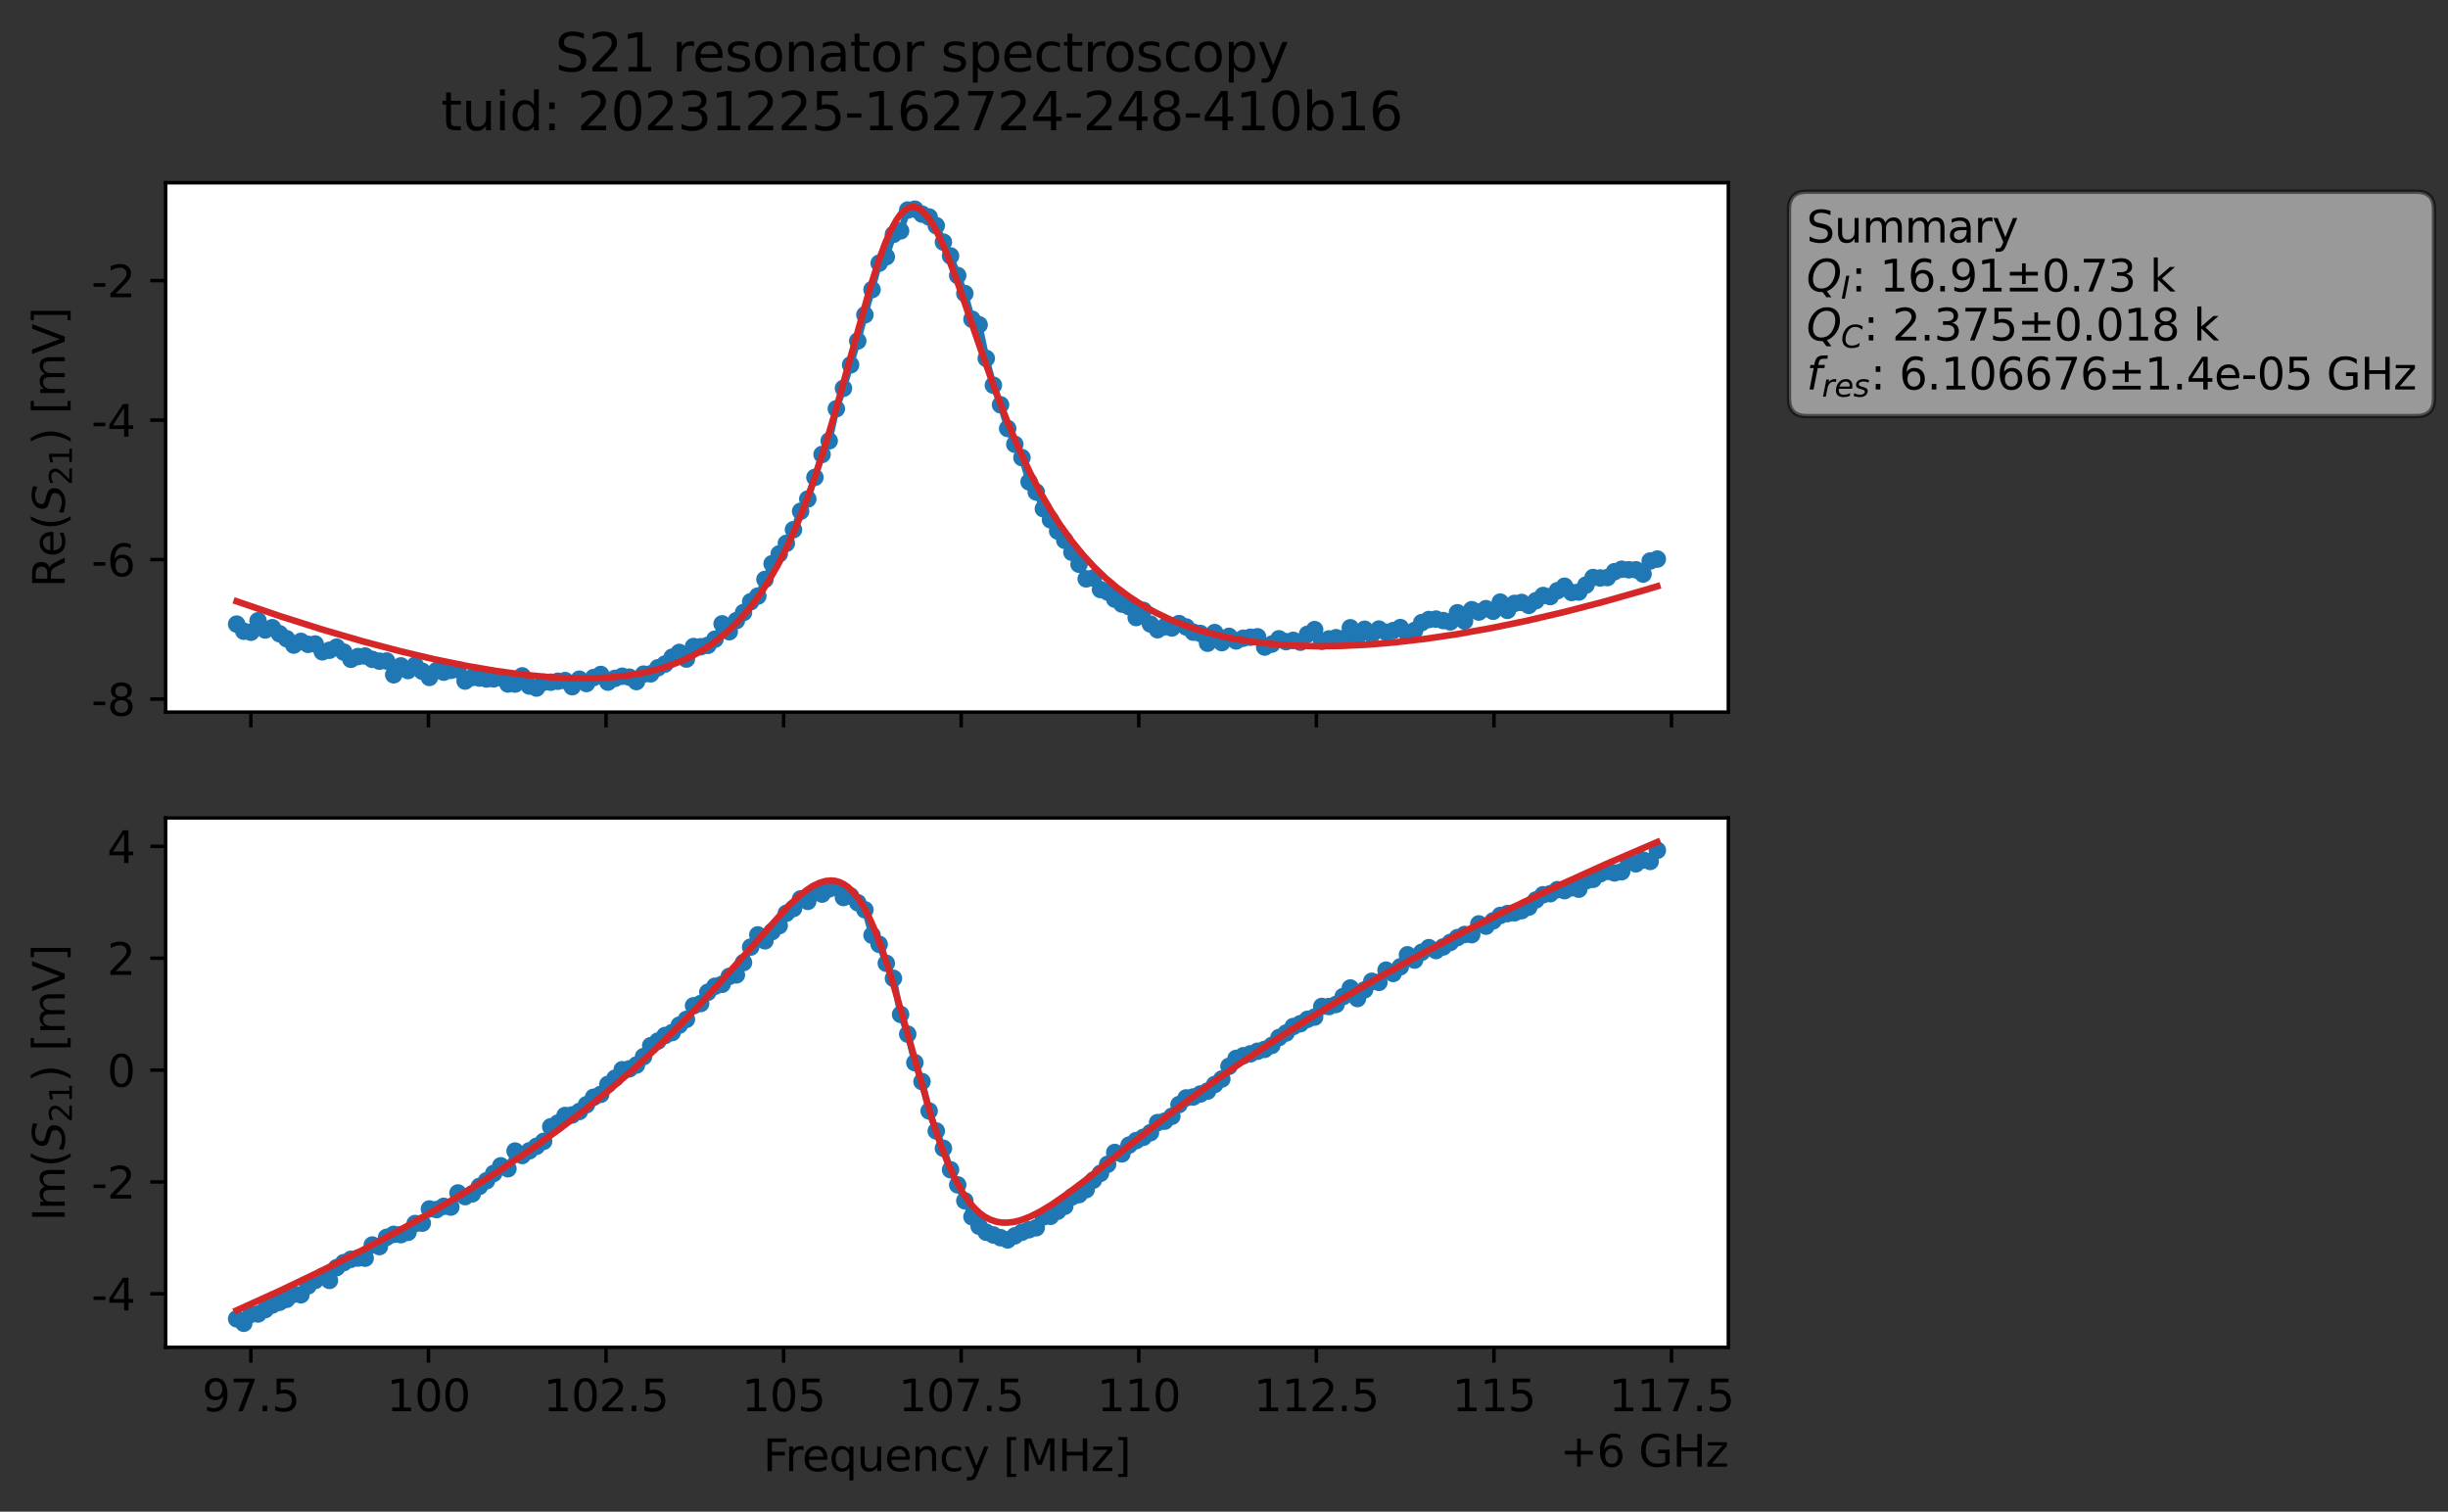 <?xml version="1.0" encoding="utf-8" standalone="no"?>
<!DOCTYPE svg PUBLIC "-//W3C//DTD SVG 1.1//EN"
  "http://www.w3.org/Graphics/SVG/1.1/DTD/svg11.dtd">
<svg xmlns:xlink="http://www.w3.org/1999/xlink" width="559.424pt" height="345.428pt" viewBox="0 0 559.424 345.428" xmlns="http://www.w3.org/2000/svg" version="1.1">
 <rect x="0" y="0" width="559.424" height="345.428" fill="#333333" stroke="none"/>
 <defs>
  <style type="text/css">*{stroke-linejoin: round; stroke-linecap: butt}</style>
 </defs>
 <g id="figure_1">
  <g id="patch_1">
   <path d="M 0 345.428 
L 559.424 345.428 
L 559.424 -0 
L 0 -0 
L 0 345.428 
z
" style="fill: none; opacity: 0"/>
  </g>
  <g id="axes_1">
   <g id="patch_2">
    <path d="M 37.848 162.72 
L 394.968 162.72 
L 394.968 41.76 
L 37.848 41.76 
z
" style="fill: #ffffff"/>
   </g>
   <g id="matplotlib.axis_1">
    <g id="xtick_1">
     <g id="line2d_1">
      <defs>
       <path id="mb312faae0c" d="M 0 0 
L 0 3.5 
" style="stroke: #000000; stroke-width: 0.8"/>
      </defs>
      <g>
       <use xlink:href="#mb312faae0c" x="57.328" y="162.72" style="stroke: #000000; stroke-width: 0.8"/>
      </g>
     </g>
    </g>
    <g id="xtick_2">
     <g id="line2d_2">
      <g>
       <use xlink:href="#mb312faae0c" x="97.91" y="162.72" style="stroke: #000000; stroke-width: 0.8"/>
      </g>
     </g>
    </g>
    <g id="xtick_3">
     <g id="line2d_3">
      <g>
       <use xlink:href="#mb312faae0c" x="138.491" y="162.72" style="stroke: #000000; stroke-width: 0.8"/>
      </g>
     </g>
    </g>
    <g id="xtick_4">
     <g id="line2d_4">
      <g>
       <use xlink:href="#mb312faae0c" x="179.073" y="162.72" style="stroke: #000000; stroke-width: 0.8"/>
      </g>
     </g>
    </g>
    <g id="xtick_5">
     <g id="line2d_5">
      <g>
       <use xlink:href="#mb312faae0c" x="219.655" y="162.72" style="stroke: #000000; stroke-width: 0.8"/>
      </g>
     </g>
    </g>
    <g id="xtick_6">
     <g id="line2d_6">
      <g>
       <use xlink:href="#mb312faae0c" x="260.237" y="162.72" style="stroke: #000000; stroke-width: 0.8"/>
      </g>
     </g>
    </g>
    <g id="xtick_7">
     <g id="line2d_7">
      <g>
       <use xlink:href="#mb312faae0c" x="300.819" y="162.72" style="stroke: #000000; stroke-width: 0.8"/>
      </g>
     </g>
    </g>
    <g id="xtick_8">
     <g id="line2d_8">
      <g>
       <use xlink:href="#mb312faae0c" x="341.4" y="162.72" style="stroke: #000000; stroke-width: 0.8"/>
      </g>
     </g>
    </g>
    <g id="xtick_9">
     <g id="line2d_9">
      <g>
       <use xlink:href="#mb312faae0c" x="381.982" y="162.72" style="stroke: #000000; stroke-width: 0.8"/>
      </g>
     </g>
    </g>
   </g>
   <g id="matplotlib.axis_2">
    <g id="ytick_1">
     <g id="line2d_10">
      <defs>
       <path id="m0c7581ef11" d="M 0 0 
L -3.5 0 
" style="stroke: #000000; stroke-width: 0.8"/>
      </defs>
      <g>
       <use xlink:href="#m0c7581ef11" x="37.848" y="159.74" style="stroke: #000000; stroke-width: 0.8"/>
      </g>
     </g>
     <g id="text_1">
      <!-- -8 -->
      <g transform="translate(20.878 163.539) scale(0.1 -0.1)">
       <defs>
        <path id="DejaVuSans-2d" d="M 313 2009 
L 1997 2009 
L 1997 1497 
L 313 1497 
L 313 2009 
z
" transform="scale(0.016)"/>
        <path id="DejaVuSans-38" d="M 2034 2216 
Q 1584 2216 1326 1975 
Q 1069 1734 1069 1313 
Q 1069 891 1326 650 
Q 1584 409 2034 409 
Q 2484 409 2743 651 
Q 3003 894 3003 1313 
Q 3003 1734 2745 1975 
Q 2488 2216 2034 2216 
z
M 1403 2484 
Q 997 2584 770 2862 
Q 544 3141 544 3541 
Q 544 4100 942 4425 
Q 1341 4750 2034 4750 
Q 2731 4750 3128 4425 
Q 3525 4100 3525 3541 
Q 3525 3141 3298 2862 
Q 3072 2584 2669 2484 
Q 3125 2378 3379 2068 
Q 3634 1759 3634 1313 
Q 3634 634 3220 271 
Q 2806 -91 2034 -91 
Q 1263 -91 848 271 
Q 434 634 434 1313 
Q 434 1759 690 2068 
Q 947 2378 1403 2484 
z
M 1172 3481 
Q 1172 3119 1398 2916 
Q 1625 2713 2034 2713 
Q 2441 2713 2670 2916 
Q 2900 3119 2900 3481 
Q 2900 3844 2670 4047 
Q 2441 4250 2034 4250 
Q 1625 4250 1398 4047 
Q 1172 3844 1172 3481 
z
" transform="scale(0.016)"/>
       </defs>
       <use xlink:href="#DejaVuSans-2d"/>
       <use xlink:href="#DejaVuSans-38" x="36.084"/>
      </g>
     </g>
    </g>
    <g id="ytick_2">
     <g id="line2d_11">
      <g>
       <use xlink:href="#m0c7581ef11" x="37.848" y="127.867" style="stroke: #000000; stroke-width: 0.8"/>
      </g>
     </g>
     <g id="text_2">
      <!-- -6 -->
      <g transform="translate(20.878 131.666) scale(0.1 -0.1)">
       <defs>
        <path id="DejaVuSans-36" d="M 2113 2584 
Q 1688 2584 1439 2293 
Q 1191 2003 1191 1497 
Q 1191 994 1439 701 
Q 1688 409 2113 409 
Q 2538 409 2786 701 
Q 3034 994 3034 1497 
Q 3034 2003 2786 2293 
Q 2538 2584 2113 2584 
z
M 3366 4563 
L 3366 3988 
Q 3128 4100 2886 4159 
Q 2644 4219 2406 4219 
Q 1781 4219 1451 3797 
Q 1122 3375 1075 2522 
Q 1259 2794 1537 2939 
Q 1816 3084 2150 3084 
Q 2853 3084 3261 2657 
Q 3669 2231 3669 1497 
Q 3669 778 3244 343 
Q 2819 -91 2113 -91 
Q 1303 -91 875 529 
Q 447 1150 447 2328 
Q 447 3434 972 4092 
Q 1497 4750 2381 4750 
Q 2619 4750 2861 4703 
Q 3103 4656 3366 4563 
z
" transform="scale(0.016)"/>
       </defs>
       <use xlink:href="#DejaVuSans-2d"/>
       <use xlink:href="#DejaVuSans-36" x="36.084"/>
      </g>
     </g>
    </g>
    <g id="ytick_3">
     <g id="line2d_12">
      <g>
       <use xlink:href="#m0c7581ef11" x="37.848" y="95.994" style="stroke: #000000; stroke-width: 0.8"/>
      </g>
     </g>
     <g id="text_3">
      <!-- -4 -->
      <g transform="translate(20.878 99.793) scale(0.1 -0.1)">
       <defs>
        <path id="DejaVuSans-34" d="M 2419 4116 
L 825 1625 
L 2419 1625 
L 2419 4116 
z
M 2253 4666 
L 3047 4666 
L 3047 1625 
L 3713 1625 
L 3713 1100 
L 3047 1100 
L 3047 0 
L 2419 0 
L 2419 1100 
L 313 1100 
L 313 1709 
L 2253 4666 
z
" transform="scale(0.016)"/>
       </defs>
       <use xlink:href="#DejaVuSans-2d"/>
       <use xlink:href="#DejaVuSans-34" x="36.084"/>
      </g>
     </g>
    </g>
    <g id="ytick_4">
     <g id="line2d_13">
      <g>
       <use xlink:href="#m0c7581ef11" x="37.848" y="64.12" style="stroke: #000000; stroke-width: 0.8"/>
      </g>
     </g>
     <g id="text_4">
      <!-- -2 -->
      <g transform="translate(20.878 67.92) scale(0.1 -0.1)">
       <defs>
        <path id="DejaVuSans-32" d="M 1228 531 
L 3431 531 
L 3431 0 
L 469 0 
L 469 531 
Q 828 903 1448 1529 
Q 2069 2156 2228 2338 
Q 2531 2678 2651 2914 
Q 2772 3150 2772 3378 
Q 2772 3750 2511 3984 
Q 2250 4219 1831 4219 
Q 1534 4219 1204 4116 
Q 875 4013 500 3803 
L 500 4441 
Q 881 4594 1212 4672 
Q 1544 4750 1819 4750 
Q 2544 4750 2975 4387 
Q 3406 4025 3406 3419 
Q 3406 3131 3298 2873 
Q 3191 2616 2906 2266 
Q 2828 2175 2409 1742 
Q 1991 1309 1228 531 
z
" transform="scale(0.016)"/>
       </defs>
       <use xlink:href="#DejaVuSans-2d"/>
       <use xlink:href="#DejaVuSans-32" x="36.084"/>
      </g>
     </g>
    </g>
    <g id="text_5">
     <!-- Re$(S_{21})$ [mV] -->
     <g transform="translate(14.798 134.24) rotate(-90) scale(0.1 -0.1)">
      <defs>
       <path id="DejaVuSans-52" d="M 2841 2188 
Q 3044 2119 3236 1894 
Q 3428 1669 3622 1275 
L 4263 0 
L 3584 0 
L 2988 1197 
Q 2756 1666 2539 1819 
Q 2322 1972 1947 1972 
L 1259 1972 
L 1259 0 
L 628 0 
L 628 4666 
L 2053 4666 
Q 2853 4666 3247 4331 
Q 3641 3997 3641 3322 
Q 3641 2881 3436 2590 
Q 3231 2300 2841 2188 
z
M 1259 4147 
L 1259 2491 
L 2053 2491 
Q 2509 2491 2742 2702 
Q 2975 2913 2975 3322 
Q 2975 3731 2742 3939 
Q 2509 4147 2053 4147 
L 1259 4147 
z
" transform="scale(0.016)"/>
       <path id="DejaVuSans-65" d="M 3597 1894 
L 3597 1613 
L 953 1613 
Q 991 1019 1311 708 
Q 1631 397 2203 397 
Q 2534 397 2845 478 
Q 3156 559 3463 722 
L 3463 178 
Q 3153 47 2828 -22 
Q 2503 -91 2169 -91 
Q 1331 -91 842 396 
Q 353 884 353 1716 
Q 353 2575 817 3079 
Q 1281 3584 2069 3584 
Q 2775 3584 3186 3129 
Q 3597 2675 3597 1894 
z
M 3022 2063 
Q 3016 2534 2758 2815 
Q 2500 3097 2075 3097 
Q 1594 3097 1305 2825 
Q 1016 2553 972 2059 
L 3022 2063 
z
" transform="scale(0.016)"/>
       <path id="DejaVuSans-28" d="M 1984 4856 
Q 1566 4138 1362 3434 
Q 1159 2731 1159 2009 
Q 1159 1288 1364 580 
Q 1569 -128 1984 -844 
L 1484 -844 
Q 1016 -109 783 600 
Q 550 1309 550 2009 
Q 550 2706 781 3412 
Q 1013 4119 1484 4856 
L 1984 4856 
z
" transform="scale(0.016)"/>
       <path id="DejaVuSans-Oblique-53" d="M 3859 4513 
L 3738 3897 
Q 3422 4066 3111 4152 
Q 2800 4238 2509 4238 
Q 1944 4238 1609 3991 
Q 1275 3744 1275 3334 
Q 1275 3109 1398 2989 
Q 1522 2869 2034 2731 
L 2413 2638 
Q 3053 2472 3303 2217 
Q 3553 1963 3553 1503 
Q 3553 797 2998 353 
Q 2444 -91 1538 -91 
Q 1166 -91 791 -17 
Q 416 56 38 206 
L 166 856 
Q 513 641 861 531 
Q 1209 422 1556 422 
Q 2147 422 2503 684 
Q 2859 947 2859 1369 
Q 2859 1650 2717 1795 
Q 2575 1941 2106 2059 
L 1728 2156 
Q 1081 2325 845 2545 
Q 609 2766 609 3163 
Q 609 3859 1145 4304 
Q 1681 4750 2541 4750 
Q 2875 4750 3203 4690 
Q 3531 4631 3859 4513 
z
" transform="scale(0.016)"/>
       <path id="DejaVuSans-31" d="M 794 531 
L 1825 531 
L 1825 4091 
L 703 3866 
L 703 4441 
L 1819 4666 
L 2450 4666 
L 2450 531 
L 3481 531 
L 3481 0 
L 794 0 
L 794 531 
z
" transform="scale(0.016)"/>
       <path id="DejaVuSans-29" d="M 513 4856 
L 1013 4856 
Q 1481 4119 1714 3412 
Q 1947 2706 1947 2009 
Q 1947 1309 1714 600 
Q 1481 -109 1013 -844 
L 513 -844 
Q 928 -128 1133 580 
Q 1338 1288 1338 2009 
Q 1338 2731 1133 3434 
Q 928 4138 513 4856 
z
" transform="scale(0.016)"/>
       <path id="DejaVuSans-20" transform="scale(0.016)"/>
       <path id="DejaVuSans-5b" d="M 550 4863 
L 1875 4863 
L 1875 4416 
L 1125 4416 
L 1125 -397 
L 1875 -397 
L 1875 -844 
L 550 -844 
L 550 4863 
z
" transform="scale(0.016)"/>
       <path id="DejaVuSans-6d" d="M 3328 2828 
Q 3544 3216 3844 3400 
Q 4144 3584 4550 3584 
Q 5097 3584 5394 3201 
Q 5691 2819 5691 2113 
L 5691 0 
L 5113 0 
L 5113 2094 
Q 5113 2597 4934 2840 
Q 4756 3084 4391 3084 
Q 3944 3084 3684 2787 
Q 3425 2491 3425 1978 
L 3425 0 
L 2847 0 
L 2847 2094 
Q 2847 2600 2669 2842 
Q 2491 3084 2119 3084 
Q 1678 3084 1418 2786 
Q 1159 2488 1159 1978 
L 1159 0 
L 581 0 
L 581 3500 
L 1159 3500 
L 1159 2956 
Q 1356 3278 1631 3431 
Q 1906 3584 2284 3584 
Q 2666 3584 2933 3390 
Q 3200 3197 3328 2828 
z
" transform="scale(0.016)"/>
       <path id="DejaVuSans-56" d="M 1831 0 
L 50 4666 
L 709 4666 
L 2188 738 
L 3669 4666 
L 4325 4666 
L 2547 0 
L 1831 0 
z
" transform="scale(0.016)"/>
       <path id="DejaVuSans-5d" d="M 1947 4863 
L 1947 -844 
L 622 -844 
L 622 -397 
L 1369 -397 
L 1369 4416 
L 622 4416 
L 622 4863 
L 1947 4863 
z
" transform="scale(0.016)"/>
      </defs>
      <use xlink:href="#DejaVuSans-52" transform="translate(0 0.016)"/>
      <use xlink:href="#DejaVuSans-65" transform="translate(69.482 0.016)"/>
      <use xlink:href="#DejaVuSans-28" transform="translate(131.006 0.016)"/>
      <use xlink:href="#DejaVuSans-Oblique-53" transform="translate(170.02 0.016)"/>
      <use xlink:href="#DejaVuSans-32" transform="translate(233.496 -16.391) scale(0.7)"/>
      <use xlink:href="#DejaVuSans-31" transform="translate(278.032 -16.391) scale(0.7)"/>
      <use xlink:href="#DejaVuSans-29" transform="translate(325.303 0.016)"/>
      <use xlink:href="#DejaVuSans-20" transform="translate(364.316 0.016)"/>
      <use xlink:href="#DejaVuSans-5b" transform="translate(396.104 0.016)"/>
      <use xlink:href="#DejaVuSans-6d" transform="translate(435.117 0.016)"/>
      <use xlink:href="#DejaVuSans-56" transform="translate(532.529 0.016)"/>
      <use xlink:href="#DejaVuSans-5d" transform="translate(600.938 0.016)"/>
     </g>
    </g>
   </g>
   <g id="line2d_14">
    <path d="M 54.081 142.613 
L 55.713 144.24 
L 57.344 144.468 
L 58.975 141.856 
L 60.607 143.958 
L 62.238 143.434 
L 63.87 144.814 
L 65.501 145.951 
L 67.133 147.408 
L 68.764 146.557 
L 70.395 147.239 
L 72.027 147.156 
L 73.658 148.942 
L 75.29 148.586 
L 76.921 147.882 
L 78.553 149.006 
L 80.184 150.655 
L 81.815 150.026 
L 83.447 149.909 
L 85.078 150.672 
L 86.71 151.08 
L 88.341 151.04 
L 89.973 154.193 
L 91.604 152.161 
L 93.235 153.23 
L 94.867 152.013 
L 98.13 154.798 
L 99.761 153.243 
L 101.393 153.599 
L 103.024 153.18 
L 104.655 153.027 
L 106.287 155.627 
L 107.918 154.804 
L 112.813 155.124 
L 114.444 154.864 
L 116.076 156.3 
L 117.707 156.315 
L 119.338 154.44 
L 120.97 156.758 
L 122.601 157.222 
L 124.233 155.9 
L 125.864 155.885 
L 129.127 155.512 
L 130.758 156.914 
L 132.39 155.199 
L 134.021 156.191 
L 135.653 154.831 
L 137.284 154.126 
L 138.916 155.871 
L 140.547 155.007 
L 142.178 154.527 
L 143.81 154.731 
L 145.441 155.747 
L 147.073 154.04 
L 148.704 153.975 
L 150.336 152.599 
L 151.967 151.737 
L 153.598 150.174 
L 155.23 149.081 
L 156.861 150.602 
L 158.493 147.737 
L 160.124 147.786 
L 161.756 147.464 
L 163.387 146.061 
L 165.018 142.556 
L 166.65 144.351 
L 168.281 141.82 
L 169.913 139.97 
L 171.544 137.507 
L 173.176 136.207 
L 176.438 128.814 
L 179.701 124.162 
L 181.333 121.033 
L 182.964 116.829 
L 184.596 114.025 
L 187.858 103.85 
L 189.49 100.73 
L 191.121 93.404 
L 192.753 88.729 
L 196.016 77.912 
L 200.91 60.145 
L 202.541 58.671 
L 204.173 53.558 
L 205.804 52.761 
L 207.436 47.998 
L 209.067 47.8 
L 210.698 48.926 
L 212.33 49.589 
L 213.961 51.57 
L 215.593 55.326 
L 217.224 58.483 
L 218.856 62.953 
L 220.487 67.068 
L 222.118 72.94 
L 223.75 74.211 
L 225.381 81.898 
L 227.013 88.025 
L 228.644 92.498 
L 230.276 97.91 
L 231.907 101.519 
L 233.538 104.574 
L 235.17 110.111 
L 236.801 112.427 
L 238.433 116.256 
L 241.696 121.338 
L 243.327 123.474 
L 246.59 128.938 
L 248.221 132.27 
L 249.853 132.068 
L 251.484 134.714 
L 253.116 135.274 
L 254.747 136.903 
L 256.378 138.034 
L 258.01 138.627 
L 259.641 141.113 
L 261.273 139.469 
L 262.904 142.603 
L 264.536 143.9 
L 266.167 143.216 
L 267.798 143.498 
L 269.43 142.495 
L 271.061 143.264 
L 272.693 144.453 
L 274.324 144.751 
L 275.956 146.981 
L 277.587 144.548 
L 279.218 146.846 
L 280.85 145.411 
L 282.481 146.454 
L 284.113 145.835 
L 285.744 145.609 
L 287.376 145.507 
L 289.007 147.859 
L 290.638 147.187 
L 292.27 145.966 
L 293.901 146.625 
L 295.533 146.329 
L 297.164 146.744 
L 298.796 144.931 
L 300.427 143.871 
L 302.059 146.534 
L 303.69 145.999 
L 305.321 145.718 
L 306.953 145.956 
L 308.584 143.452 
L 310.216 145.488 
L 311.847 143.794 
L 313.479 144.996 
L 315.11 143.743 
L 316.741 144.47 
L 318.373 144.096 
L 320.004 143.41 
L 321.636 144.871 
L 323.267 144.075 
L 324.899 142.269 
L 326.53 141.568 
L 328.161 141.463 
L 331.424 142.106 
L 333.056 140.021 
L 334.687 141.909 
L 336.319 139.318 
L 337.95 139.858 
L 339.581 139.08 
L 341.213 139.681 
L 342.844 137.584 
L 344.476 139.471 
L 346.107 137.88 
L 347.739 137.661 
L 349.37 138.324 
L 352.633 136.075 
L 354.264 136.32 
L 355.896 134.985 
L 357.527 133.958 
L 359.159 135.389 
L 360.79 135.285 
L 364.053 131.964 
L 365.684 132.072 
L 367.316 131.982 
L 368.947 130.636 
L 370.579 130.077 
L 372.21 130.197 
L 373.841 130.198 
L 375.473 131.171 
L 377.104 128.199 
L 378.736 127.752 
L 378.736 127.752 
" clip-path="url(#p9490987a00)" style="fill: none; stroke: #1f77b4; stroke-width: 1.5; stroke-linecap: square"/>
    <defs>
     <path id="m8d0b8b58f3" d="M 0 1.5 
C 0.398 1.5 0.779 1.342 1.061 1.061 
C 1.342 0.779 1.5 0.398 1.5 0 
C 1.5 -0.398 1.342 -0.779 1.061 -1.061 
C 0.779 -1.342 0.398 -1.5 0 -1.5 
C -0.398 -1.5 -0.779 -1.342 -1.061 -1.061 
C -1.342 -0.779 -1.5 -0.398 -1.5 0 
C -1.5 0.398 -1.342 0.779 -1.061 1.061 
C -0.779 1.342 -0.398 1.5 0 1.5 
z
" style="stroke: #1f77b4"/>
    </defs>
    <g clip-path="url(#p9490987a00)">
     <use xlink:href="#m8d0b8b58f3" x="54.081" y="142.613" style="fill: #1f77b4; stroke: #1f77b4"/>
     <use xlink:href="#m8d0b8b58f3" x="55.713" y="144.24" style="fill: #1f77b4; stroke: #1f77b4"/>
     <use xlink:href="#m8d0b8b58f3" x="57.344" y="144.468" style="fill: #1f77b4; stroke: #1f77b4"/>
     <use xlink:href="#m8d0b8b58f3" x="58.975" y="141.856" style="fill: #1f77b4; stroke: #1f77b4"/>
     <use xlink:href="#m8d0b8b58f3" x="60.607" y="143.958" style="fill: #1f77b4; stroke: #1f77b4"/>
     <use xlink:href="#m8d0b8b58f3" x="62.238" y="143.434" style="fill: #1f77b4; stroke: #1f77b4"/>
     <use xlink:href="#m8d0b8b58f3" x="63.87" y="144.814" style="fill: #1f77b4; stroke: #1f77b4"/>
     <use xlink:href="#m8d0b8b58f3" x="65.501" y="145.951" style="fill: #1f77b4; stroke: #1f77b4"/>
     <use xlink:href="#m8d0b8b58f3" x="67.133" y="147.408" style="fill: #1f77b4; stroke: #1f77b4"/>
     <use xlink:href="#m8d0b8b58f3" x="68.764" y="146.557" style="fill: #1f77b4; stroke: #1f77b4"/>
     <use xlink:href="#m8d0b8b58f3" x="70.395" y="147.239" style="fill: #1f77b4; stroke: #1f77b4"/>
     <use xlink:href="#m8d0b8b58f3" x="72.027" y="147.156" style="fill: #1f77b4; stroke: #1f77b4"/>
     <use xlink:href="#m8d0b8b58f3" x="73.658" y="148.942" style="fill: #1f77b4; stroke: #1f77b4"/>
     <use xlink:href="#m8d0b8b58f3" x="75.29" y="148.586" style="fill: #1f77b4; stroke: #1f77b4"/>
     <use xlink:href="#m8d0b8b58f3" x="76.921" y="147.882" style="fill: #1f77b4; stroke: #1f77b4"/>
     <use xlink:href="#m8d0b8b58f3" x="78.553" y="149.006" style="fill: #1f77b4; stroke: #1f77b4"/>
     <use xlink:href="#m8d0b8b58f3" x="80.184" y="150.655" style="fill: #1f77b4; stroke: #1f77b4"/>
     <use xlink:href="#m8d0b8b58f3" x="81.815" y="150.026" style="fill: #1f77b4; stroke: #1f77b4"/>
     <use xlink:href="#m8d0b8b58f3" x="83.447" y="149.909" style="fill: #1f77b4; stroke: #1f77b4"/>
     <use xlink:href="#m8d0b8b58f3" x="85.078" y="150.672" style="fill: #1f77b4; stroke: #1f77b4"/>
     <use xlink:href="#m8d0b8b58f3" x="86.71" y="151.08" style="fill: #1f77b4; stroke: #1f77b4"/>
     <use xlink:href="#m8d0b8b58f3" x="88.341" y="151.04" style="fill: #1f77b4; stroke: #1f77b4"/>
     <use xlink:href="#m8d0b8b58f3" x="89.973" y="154.193" style="fill: #1f77b4; stroke: #1f77b4"/>
     <use xlink:href="#m8d0b8b58f3" x="91.604" y="152.161" style="fill: #1f77b4; stroke: #1f77b4"/>
     <use xlink:href="#m8d0b8b58f3" x="93.235" y="153.23" style="fill: #1f77b4; stroke: #1f77b4"/>
     <use xlink:href="#m8d0b8b58f3" x="94.867" y="152.013" style="fill: #1f77b4; stroke: #1f77b4"/>
     <use xlink:href="#m8d0b8b58f3" x="96.498" y="153.395" style="fill: #1f77b4; stroke: #1f77b4"/>
     <use xlink:href="#m8d0b8b58f3" x="98.13" y="154.798" style="fill: #1f77b4; stroke: #1f77b4"/>
     <use xlink:href="#m8d0b8b58f3" x="99.761" y="153.243" style="fill: #1f77b4; stroke: #1f77b4"/>
     <use xlink:href="#m8d0b8b58f3" x="101.393" y="153.599" style="fill: #1f77b4; stroke: #1f77b4"/>
     <use xlink:href="#m8d0b8b58f3" x="103.024" y="153.18" style="fill: #1f77b4; stroke: #1f77b4"/>
     <use xlink:href="#m8d0b8b58f3" x="104.655" y="153.027" style="fill: #1f77b4; stroke: #1f77b4"/>
     <use xlink:href="#m8d0b8b58f3" x="106.287" y="155.627" style="fill: #1f77b4; stroke: #1f77b4"/>
     <use xlink:href="#m8d0b8b58f3" x="107.918" y="154.804" style="fill: #1f77b4; stroke: #1f77b4"/>
     <use xlink:href="#m8d0b8b58f3" x="109.55" y="154.939" style="fill: #1f77b4; stroke: #1f77b4"/>
     <use xlink:href="#m8d0b8b58f3" x="111.181" y="155.155" style="fill: #1f77b4; stroke: #1f77b4"/>
     <use xlink:href="#m8d0b8b58f3" x="112.813" y="155.124" style="fill: #1f77b4; stroke: #1f77b4"/>
     <use xlink:href="#m8d0b8b58f3" x="114.444" y="154.864" style="fill: #1f77b4; stroke: #1f77b4"/>
     <use xlink:href="#m8d0b8b58f3" x="116.076" y="156.3" style="fill: #1f77b4; stroke: #1f77b4"/>
     <use xlink:href="#m8d0b8b58f3" x="117.707" y="156.315" style="fill: #1f77b4; stroke: #1f77b4"/>
     <use xlink:href="#m8d0b8b58f3" x="119.338" y="154.44" style="fill: #1f77b4; stroke: #1f77b4"/>
     <use xlink:href="#m8d0b8b58f3" x="120.97" y="156.758" style="fill: #1f77b4; stroke: #1f77b4"/>
     <use xlink:href="#m8d0b8b58f3" x="122.601" y="157.222" style="fill: #1f77b4; stroke: #1f77b4"/>
     <use xlink:href="#m8d0b8b58f3" x="124.233" y="155.9" style="fill: #1f77b4; stroke: #1f77b4"/>
     <use xlink:href="#m8d0b8b58f3" x="125.864" y="155.885" style="fill: #1f77b4; stroke: #1f77b4"/>
     <use xlink:href="#m8d0b8b58f3" x="127.496" y="155.665" style="fill: #1f77b4; stroke: #1f77b4"/>
     <use xlink:href="#m8d0b8b58f3" x="129.127" y="155.512" style="fill: #1f77b4; stroke: #1f77b4"/>
     <use xlink:href="#m8d0b8b58f3" x="130.758" y="156.914" style="fill: #1f77b4; stroke: #1f77b4"/>
     <use xlink:href="#m8d0b8b58f3" x="132.39" y="155.199" style="fill: #1f77b4; stroke: #1f77b4"/>
     <use xlink:href="#m8d0b8b58f3" x="134.021" y="156.191" style="fill: #1f77b4; stroke: #1f77b4"/>
     <use xlink:href="#m8d0b8b58f3" x="135.653" y="154.831" style="fill: #1f77b4; stroke: #1f77b4"/>
     <use xlink:href="#m8d0b8b58f3" x="137.284" y="154.126" style="fill: #1f77b4; stroke: #1f77b4"/>
     <use xlink:href="#m8d0b8b58f3" x="138.916" y="155.871" style="fill: #1f77b4; stroke: #1f77b4"/>
     <use xlink:href="#m8d0b8b58f3" x="140.547" y="155.007" style="fill: #1f77b4; stroke: #1f77b4"/>
     <use xlink:href="#m8d0b8b58f3" x="142.178" y="154.527" style="fill: #1f77b4; stroke: #1f77b4"/>
     <use xlink:href="#m8d0b8b58f3" x="143.81" y="154.731" style="fill: #1f77b4; stroke: #1f77b4"/>
     <use xlink:href="#m8d0b8b58f3" x="145.441" y="155.747" style="fill: #1f77b4; stroke: #1f77b4"/>
     <use xlink:href="#m8d0b8b58f3" x="147.073" y="154.04" style="fill: #1f77b4; stroke: #1f77b4"/>
     <use xlink:href="#m8d0b8b58f3" x="148.704" y="153.975" style="fill: #1f77b4; stroke: #1f77b4"/>
     <use xlink:href="#m8d0b8b58f3" x="150.336" y="152.599" style="fill: #1f77b4; stroke: #1f77b4"/>
     <use xlink:href="#m8d0b8b58f3" x="151.967" y="151.737" style="fill: #1f77b4; stroke: #1f77b4"/>
     <use xlink:href="#m8d0b8b58f3" x="153.598" y="150.174" style="fill: #1f77b4; stroke: #1f77b4"/>
     <use xlink:href="#m8d0b8b58f3" x="155.23" y="149.081" style="fill: #1f77b4; stroke: #1f77b4"/>
     <use xlink:href="#m8d0b8b58f3" x="156.861" y="150.602" style="fill: #1f77b4; stroke: #1f77b4"/>
     <use xlink:href="#m8d0b8b58f3" x="158.493" y="147.737" style="fill: #1f77b4; stroke: #1f77b4"/>
     <use xlink:href="#m8d0b8b58f3" x="160.124" y="147.786" style="fill: #1f77b4; stroke: #1f77b4"/>
     <use xlink:href="#m8d0b8b58f3" x="161.756" y="147.464" style="fill: #1f77b4; stroke: #1f77b4"/>
     <use xlink:href="#m8d0b8b58f3" x="163.387" y="146.061" style="fill: #1f77b4; stroke: #1f77b4"/>
     <use xlink:href="#m8d0b8b58f3" x="165.018" y="142.556" style="fill: #1f77b4; stroke: #1f77b4"/>
     <use xlink:href="#m8d0b8b58f3" x="166.65" y="144.351" style="fill: #1f77b4; stroke: #1f77b4"/>
     <use xlink:href="#m8d0b8b58f3" x="168.281" y="141.82" style="fill: #1f77b4; stroke: #1f77b4"/>
     <use xlink:href="#m8d0b8b58f3" x="169.913" y="139.97" style="fill: #1f77b4; stroke: #1f77b4"/>
     <use xlink:href="#m8d0b8b58f3" x="171.544" y="137.507" style="fill: #1f77b4; stroke: #1f77b4"/>
     <use xlink:href="#m8d0b8b58f3" x="173.176" y="136.207" style="fill: #1f77b4; stroke: #1f77b4"/>
     <use xlink:href="#m8d0b8b58f3" x="174.807" y="132.403" style="fill: #1f77b4; stroke: #1f77b4"/>
     <use xlink:href="#m8d0b8b58f3" x="176.438" y="128.814" style="fill: #1f77b4; stroke: #1f77b4"/>
     <use xlink:href="#m8d0b8b58f3" x="178.07" y="126.57" style="fill: #1f77b4; stroke: #1f77b4"/>
     <use xlink:href="#m8d0b8b58f3" x="179.701" y="124.162" style="fill: #1f77b4; stroke: #1f77b4"/>
     <use xlink:href="#m8d0b8b58f3" x="181.333" y="121.033" style="fill: #1f77b4; stroke: #1f77b4"/>
     <use xlink:href="#m8d0b8b58f3" x="182.964" y="116.829" style="fill: #1f77b4; stroke: #1f77b4"/>
     <use xlink:href="#m8d0b8b58f3" x="184.596" y="114.025" style="fill: #1f77b4; stroke: #1f77b4"/>
     <use xlink:href="#m8d0b8b58f3" x="186.227" y="109.082" style="fill: #1f77b4; stroke: #1f77b4"/>
     <use xlink:href="#m8d0b8b58f3" x="187.858" y="103.85" style="fill: #1f77b4; stroke: #1f77b4"/>
     <use xlink:href="#m8d0b8b58f3" x="189.49" y="100.73" style="fill: #1f77b4; stroke: #1f77b4"/>
     <use xlink:href="#m8d0b8b58f3" x="191.121" y="93.404" style="fill: #1f77b4; stroke: #1f77b4"/>
     <use xlink:href="#m8d0b8b58f3" x="192.753" y="88.729" style="fill: #1f77b4; stroke: #1f77b4"/>
     <use xlink:href="#m8d0b8b58f3" x="194.384" y="83.37" style="fill: #1f77b4; stroke: #1f77b4"/>
     <use xlink:href="#m8d0b8b58f3" x="196.016" y="77.912" style="fill: #1f77b4; stroke: #1f77b4"/>
     <use xlink:href="#m8d0b8b58f3" x="197.647" y="71.94" style="fill: #1f77b4; stroke: #1f77b4"/>
     <use xlink:href="#m8d0b8b58f3" x="199.278" y="66.181" style="fill: #1f77b4; stroke: #1f77b4"/>
     <use xlink:href="#m8d0b8b58f3" x="200.91" y="60.145" style="fill: #1f77b4; stroke: #1f77b4"/>
     <use xlink:href="#m8d0b8b58f3" x="202.541" y="58.671" style="fill: #1f77b4; stroke: #1f77b4"/>
     <use xlink:href="#m8d0b8b58f3" x="204.173" y="53.558" style="fill: #1f77b4; stroke: #1f77b4"/>
     <use xlink:href="#m8d0b8b58f3" x="205.804" y="52.761" style="fill: #1f77b4; stroke: #1f77b4"/>
     <use xlink:href="#m8d0b8b58f3" x="207.436" y="47.998" style="fill: #1f77b4; stroke: #1f77b4"/>
     <use xlink:href="#m8d0b8b58f3" x="209.067" y="47.8" style="fill: #1f77b4; stroke: #1f77b4"/>
     <use xlink:href="#m8d0b8b58f3" x="210.698" y="48.926" style="fill: #1f77b4; stroke: #1f77b4"/>
     <use xlink:href="#m8d0b8b58f3" x="212.33" y="49.589" style="fill: #1f77b4; stroke: #1f77b4"/>
     <use xlink:href="#m8d0b8b58f3" x="213.961" y="51.57" style="fill: #1f77b4; stroke: #1f77b4"/>
     <use xlink:href="#m8d0b8b58f3" x="215.593" y="55.326" style="fill: #1f77b4; stroke: #1f77b4"/>
     <use xlink:href="#m8d0b8b58f3" x="217.224" y="58.483" style="fill: #1f77b4; stroke: #1f77b4"/>
     <use xlink:href="#m8d0b8b58f3" x="218.856" y="62.953" style="fill: #1f77b4; stroke: #1f77b4"/>
     <use xlink:href="#m8d0b8b58f3" x="220.487" y="67.068" style="fill: #1f77b4; stroke: #1f77b4"/>
     <use xlink:href="#m8d0b8b58f3" x="222.118" y="72.94" style="fill: #1f77b4; stroke: #1f77b4"/>
     <use xlink:href="#m8d0b8b58f3" x="223.75" y="74.211" style="fill: #1f77b4; stroke: #1f77b4"/>
     <use xlink:href="#m8d0b8b58f3" x="225.381" y="81.898" style="fill: #1f77b4; stroke: #1f77b4"/>
     <use xlink:href="#m8d0b8b58f3" x="227.013" y="88.025" style="fill: #1f77b4; stroke: #1f77b4"/>
     <use xlink:href="#m8d0b8b58f3" x="228.644" y="92.498" style="fill: #1f77b4; stroke: #1f77b4"/>
     <use xlink:href="#m8d0b8b58f3" x="230.276" y="97.91" style="fill: #1f77b4; stroke: #1f77b4"/>
     <use xlink:href="#m8d0b8b58f3" x="231.907" y="101.519" style="fill: #1f77b4; stroke: #1f77b4"/>
     <use xlink:href="#m8d0b8b58f3" x="233.538" y="104.574" style="fill: #1f77b4; stroke: #1f77b4"/>
     <use xlink:href="#m8d0b8b58f3" x="235.17" y="110.111" style="fill: #1f77b4; stroke: #1f77b4"/>
     <use xlink:href="#m8d0b8b58f3" x="236.801" y="112.427" style="fill: #1f77b4; stroke: #1f77b4"/>
     <use xlink:href="#m8d0b8b58f3" x="238.433" y="116.256" style="fill: #1f77b4; stroke: #1f77b4"/>
     <use xlink:href="#m8d0b8b58f3" x="240.064" y="118.777" style="fill: #1f77b4; stroke: #1f77b4"/>
     <use xlink:href="#m8d0b8b58f3" x="241.696" y="121.338" style="fill: #1f77b4; stroke: #1f77b4"/>
     <use xlink:href="#m8d0b8b58f3" x="243.327" y="123.474" style="fill: #1f77b4; stroke: #1f77b4"/>
     <use xlink:href="#m8d0b8b58f3" x="244.958" y="126.212" style="fill: #1f77b4; stroke: #1f77b4"/>
     <use xlink:href="#m8d0b8b58f3" x="246.59" y="128.938" style="fill: #1f77b4; stroke: #1f77b4"/>
     <use xlink:href="#m8d0b8b58f3" x="248.221" y="132.27" style="fill: #1f77b4; stroke: #1f77b4"/>
     <use xlink:href="#m8d0b8b58f3" x="249.853" y="132.068" style="fill: #1f77b4; stroke: #1f77b4"/>
     <use xlink:href="#m8d0b8b58f3" x="251.484" y="134.714" style="fill: #1f77b4; stroke: #1f77b4"/>
     <use xlink:href="#m8d0b8b58f3" x="253.116" y="135.274" style="fill: #1f77b4; stroke: #1f77b4"/>
     <use xlink:href="#m8d0b8b58f3" x="254.747" y="136.903" style="fill: #1f77b4; stroke: #1f77b4"/>
     <use xlink:href="#m8d0b8b58f3" x="256.378" y="138.034" style="fill: #1f77b4; stroke: #1f77b4"/>
     <use xlink:href="#m8d0b8b58f3" x="258.01" y="138.627" style="fill: #1f77b4; stroke: #1f77b4"/>
     <use xlink:href="#m8d0b8b58f3" x="259.641" y="141.113" style="fill: #1f77b4; stroke: #1f77b4"/>
     <use xlink:href="#m8d0b8b58f3" x="261.273" y="139.469" style="fill: #1f77b4; stroke: #1f77b4"/>
     <use xlink:href="#m8d0b8b58f3" x="262.904" y="142.603" style="fill: #1f77b4; stroke: #1f77b4"/>
     <use xlink:href="#m8d0b8b58f3" x="264.536" y="143.9" style="fill: #1f77b4; stroke: #1f77b4"/>
     <use xlink:href="#m8d0b8b58f3" x="266.167" y="143.216" style="fill: #1f77b4; stroke: #1f77b4"/>
     <use xlink:href="#m8d0b8b58f3" x="267.798" y="143.498" style="fill: #1f77b4; stroke: #1f77b4"/>
     <use xlink:href="#m8d0b8b58f3" x="269.43" y="142.495" style="fill: #1f77b4; stroke: #1f77b4"/>
     <use xlink:href="#m8d0b8b58f3" x="271.061" y="143.264" style="fill: #1f77b4; stroke: #1f77b4"/>
     <use xlink:href="#m8d0b8b58f3" x="272.693" y="144.453" style="fill: #1f77b4; stroke: #1f77b4"/>
     <use xlink:href="#m8d0b8b58f3" x="274.324" y="144.751" style="fill: #1f77b4; stroke: #1f77b4"/>
     <use xlink:href="#m8d0b8b58f3" x="275.956" y="146.981" style="fill: #1f77b4; stroke: #1f77b4"/>
     <use xlink:href="#m8d0b8b58f3" x="277.587" y="144.548" style="fill: #1f77b4; stroke: #1f77b4"/>
     <use xlink:href="#m8d0b8b58f3" x="279.218" y="146.846" style="fill: #1f77b4; stroke: #1f77b4"/>
     <use xlink:href="#m8d0b8b58f3" x="280.85" y="145.411" style="fill: #1f77b4; stroke: #1f77b4"/>
     <use xlink:href="#m8d0b8b58f3" x="282.481" y="146.454" style="fill: #1f77b4; stroke: #1f77b4"/>
     <use xlink:href="#m8d0b8b58f3" x="284.113" y="145.835" style="fill: #1f77b4; stroke: #1f77b4"/>
     <use xlink:href="#m8d0b8b58f3" x="285.744" y="145.609" style="fill: #1f77b4; stroke: #1f77b4"/>
     <use xlink:href="#m8d0b8b58f3" x="287.376" y="145.507" style="fill: #1f77b4; stroke: #1f77b4"/>
     <use xlink:href="#m8d0b8b58f3" x="289.007" y="147.859" style="fill: #1f77b4; stroke: #1f77b4"/>
     <use xlink:href="#m8d0b8b58f3" x="290.638" y="147.187" style="fill: #1f77b4; stroke: #1f77b4"/>
     <use xlink:href="#m8d0b8b58f3" x="292.27" y="145.966" style="fill: #1f77b4; stroke: #1f77b4"/>
     <use xlink:href="#m8d0b8b58f3" x="293.901" y="146.625" style="fill: #1f77b4; stroke: #1f77b4"/>
     <use xlink:href="#m8d0b8b58f3" x="295.533" y="146.329" style="fill: #1f77b4; stroke: #1f77b4"/>
     <use xlink:href="#m8d0b8b58f3" x="297.164" y="146.744" style="fill: #1f77b4; stroke: #1f77b4"/>
     <use xlink:href="#m8d0b8b58f3" x="298.796" y="144.931" style="fill: #1f77b4; stroke: #1f77b4"/>
     <use xlink:href="#m8d0b8b58f3" x="300.427" y="143.871" style="fill: #1f77b4; stroke: #1f77b4"/>
     <use xlink:href="#m8d0b8b58f3" x="302.059" y="146.534" style="fill: #1f77b4; stroke: #1f77b4"/>
     <use xlink:href="#m8d0b8b58f3" x="303.69" y="145.999" style="fill: #1f77b4; stroke: #1f77b4"/>
     <use xlink:href="#m8d0b8b58f3" x="305.321" y="145.718" style="fill: #1f77b4; stroke: #1f77b4"/>
     <use xlink:href="#m8d0b8b58f3" x="306.953" y="145.956" style="fill: #1f77b4; stroke: #1f77b4"/>
     <use xlink:href="#m8d0b8b58f3" x="308.584" y="143.452" style="fill: #1f77b4; stroke: #1f77b4"/>
     <use xlink:href="#m8d0b8b58f3" x="310.216" y="145.488" style="fill: #1f77b4; stroke: #1f77b4"/>
     <use xlink:href="#m8d0b8b58f3" x="311.847" y="143.794" style="fill: #1f77b4; stroke: #1f77b4"/>
     <use xlink:href="#m8d0b8b58f3" x="313.479" y="144.996" style="fill: #1f77b4; stroke: #1f77b4"/>
     <use xlink:href="#m8d0b8b58f3" x="315.11" y="143.743" style="fill: #1f77b4; stroke: #1f77b4"/>
     <use xlink:href="#m8d0b8b58f3" x="316.741" y="144.47" style="fill: #1f77b4; stroke: #1f77b4"/>
     <use xlink:href="#m8d0b8b58f3" x="318.373" y="144.096" style="fill: #1f77b4; stroke: #1f77b4"/>
     <use xlink:href="#m8d0b8b58f3" x="320.004" y="143.41" style="fill: #1f77b4; stroke: #1f77b4"/>
     <use xlink:href="#m8d0b8b58f3" x="321.636" y="144.871" style="fill: #1f77b4; stroke: #1f77b4"/>
     <use xlink:href="#m8d0b8b58f3" x="323.267" y="144.075" style="fill: #1f77b4; stroke: #1f77b4"/>
     <use xlink:href="#m8d0b8b58f3" x="324.899" y="142.269" style="fill: #1f77b4; stroke: #1f77b4"/>
     <use xlink:href="#m8d0b8b58f3" x="326.53" y="141.568" style="fill: #1f77b4; stroke: #1f77b4"/>
     <use xlink:href="#m8d0b8b58f3" x="328.161" y="141.463" style="fill: #1f77b4; stroke: #1f77b4"/>
     <use xlink:href="#m8d0b8b58f3" x="329.793" y="141.801" style="fill: #1f77b4; stroke: #1f77b4"/>
     <use xlink:href="#m8d0b8b58f3" x="331.424" y="142.106" style="fill: #1f77b4; stroke: #1f77b4"/>
     <use xlink:href="#m8d0b8b58f3" x="333.056" y="140.021" style="fill: #1f77b4; stroke: #1f77b4"/>
     <use xlink:href="#m8d0b8b58f3" x="334.687" y="141.909" style="fill: #1f77b4; stroke: #1f77b4"/>
     <use xlink:href="#m8d0b8b58f3" x="336.319" y="139.318" style="fill: #1f77b4; stroke: #1f77b4"/>
     <use xlink:href="#m8d0b8b58f3" x="337.95" y="139.858" style="fill: #1f77b4; stroke: #1f77b4"/>
     <use xlink:href="#m8d0b8b58f3" x="339.581" y="139.08" style="fill: #1f77b4; stroke: #1f77b4"/>
     <use xlink:href="#m8d0b8b58f3" x="341.213" y="139.681" style="fill: #1f77b4; stroke: #1f77b4"/>
     <use xlink:href="#m8d0b8b58f3" x="342.844" y="137.584" style="fill: #1f77b4; stroke: #1f77b4"/>
     <use xlink:href="#m8d0b8b58f3" x="344.476" y="139.471" style="fill: #1f77b4; stroke: #1f77b4"/>
     <use xlink:href="#m8d0b8b58f3" x="346.107" y="137.88" style="fill: #1f77b4; stroke: #1f77b4"/>
     <use xlink:href="#m8d0b8b58f3" x="347.739" y="137.661" style="fill: #1f77b4; stroke: #1f77b4"/>
     <use xlink:href="#m8d0b8b58f3" x="349.37" y="138.324" style="fill: #1f77b4; stroke: #1f77b4"/>
     <use xlink:href="#m8d0b8b58f3" x="351.001" y="137.259" style="fill: #1f77b4; stroke: #1f77b4"/>
     <use xlink:href="#m8d0b8b58f3" x="352.633" y="136.075" style="fill: #1f77b4; stroke: #1f77b4"/>
     <use xlink:href="#m8d0b8b58f3" x="354.264" y="136.32" style="fill: #1f77b4; stroke: #1f77b4"/>
     <use xlink:href="#m8d0b8b58f3" x="355.896" y="134.985" style="fill: #1f77b4; stroke: #1f77b4"/>
     <use xlink:href="#m8d0b8b58f3" x="357.527" y="133.958" style="fill: #1f77b4; stroke: #1f77b4"/>
     <use xlink:href="#m8d0b8b58f3" x="359.159" y="135.389" style="fill: #1f77b4; stroke: #1f77b4"/>
     <use xlink:href="#m8d0b8b58f3" x="360.79" y="135.285" style="fill: #1f77b4; stroke: #1f77b4"/>
     <use xlink:href="#m8d0b8b58f3" x="362.421" y="133.694" style="fill: #1f77b4; stroke: #1f77b4"/>
     <use xlink:href="#m8d0b8b58f3" x="364.053" y="131.964" style="fill: #1f77b4; stroke: #1f77b4"/>
     <use xlink:href="#m8d0b8b58f3" x="365.684" y="132.072" style="fill: #1f77b4; stroke: #1f77b4"/>
     <use xlink:href="#m8d0b8b58f3" x="367.316" y="131.982" style="fill: #1f77b4; stroke: #1f77b4"/>
     <use xlink:href="#m8d0b8b58f3" x="368.947" y="130.636" style="fill: #1f77b4; stroke: #1f77b4"/>
     <use xlink:href="#m8d0b8b58f3" x="370.579" y="130.077" style="fill: #1f77b4; stroke: #1f77b4"/>
     <use xlink:href="#m8d0b8b58f3" x="372.21" y="130.197" style="fill: #1f77b4; stroke: #1f77b4"/>
     <use xlink:href="#m8d0b8b58f3" x="373.841" y="130.198" style="fill: #1f77b4; stroke: #1f77b4"/>
     <use xlink:href="#m8d0b8b58f3" x="375.473" y="131.171" style="fill: #1f77b4; stroke: #1f77b4"/>
     <use xlink:href="#m8d0b8b58f3" x="377.104" y="128.199" style="fill: #1f77b4; stroke: #1f77b4"/>
     <use xlink:href="#m8d0b8b58f3" x="378.736" y="127.752" style="fill: #1f77b4; stroke: #1f77b4"/>
    </g>
   </g>
   <g id="line2d_15">
    <path d="M 54.081 137.408 
L 64.156 140.841 
L 73.905 143.927 
L 83.004 146.574 
L 91.454 148.805 
L 99.253 150.645 
L 106.728 152.178 
L 113.552 153.348 
L 119.727 154.181 
L 125.252 154.709 
L 130.451 154.981 
L 135.001 155.004 
L 139.226 154.808 
L 143.126 154.405 
L 146.7 153.811 
L 149.95 153.049 
L 152.875 152.151 
L 155.8 151.017 
L 158.4 149.777 
L 160.999 148.283 
L 163.274 146.735 
L 165.549 144.931 
L 167.824 142.832 
L 170.099 140.398 
L 172.049 138.008 
L 173.999 135.305 
L 175.948 132.254 
L 177.898 128.817 
L 179.848 124.959 
L 181.798 120.646 
L 183.748 115.848 
L 186.023 109.616 
L 188.298 102.708 
L 190.898 94.059 
L 194.472 81.262 
L 198.697 66.229 
L 200.647 60.05 
L 202.272 55.596 
L 203.572 52.617 
L 204.872 50.245 
L 205.847 48.902 
L 206.822 47.951 
L 207.796 47.402 
L 208.446 47.262 
L 209.096 47.299 
L 209.746 47.512 
L 210.721 48.148 
L 211.696 49.148 
L 212.671 50.483 
L 213.971 52.733 
L 215.271 55.443 
L 216.896 59.349 
L 219.171 65.491 
L 223.72 78.705 
L 227.295 88.792 
L 230.22 96.391 
L 232.82 102.532 
L 235.42 108.072 
L 237.695 112.438 
L 239.969 116.382 
L 242.244 119.933 
L 244.844 123.553 
L 247.444 126.752 
L 250.044 129.578 
L 252.644 132.072 
L 255.243 134.272 
L 258.168 136.439 
L 261.093 138.319 
L 264.018 139.947 
L 267.268 141.499 
L 270.518 142.815 
L 274.092 144.023 
L 277.992 145.094 
L 281.892 145.941 
L 286.117 146.639 
L 290.666 147.17 
L 295.541 147.517 
L 300.741 147.667 
L 306.265 147.609 
L 312.44 147.313 
L 318.939 146.769 
L 325.764 145.972 
L 332.914 144.916 
L 340.713 143.532 
L 348.838 141.859 
L 357.287 139.889 
L 366.062 137.618 
L 375.486 134.943 
L 378.736 133.967 
L 378.736 133.967 
" clip-path="url(#p9490987a00)" style="fill: none; stroke: #d62728; stroke-width: 1.5; stroke-linecap: square"/>
   </g>
   <g id="patch_3">
    <path d="M 37.848 162.72 
L 37.848 41.76 
" style="fill: none; stroke: #000000; stroke-width: 0.8; stroke-linejoin: miter; stroke-linecap: square"/>
   </g>
   <g id="patch_4">
    <path d="M 394.968 162.72 
L 394.968 41.76 
" style="fill: none; stroke: #000000; stroke-width: 0.8; stroke-linejoin: miter; stroke-linecap: square"/>
   </g>
   <g id="patch_5">
    <path d="M 37.848 162.72 
L 394.968 162.72 
" style="fill: none; stroke: #000000; stroke-width: 0.8; stroke-linejoin: miter; stroke-linecap: square"/>
   </g>
   <g id="patch_6">
    <path d="M 37.848 41.76 
L 394.968 41.76 
" style="fill: none; stroke: #000000; stroke-width: 0.8; stroke-linejoin: miter; stroke-linecap: square"/>
   </g>
   <g id="text_6">
    <g id="patch_7">
     <path d="M 412.824 95.08 
L 552.224 95.08 
Q 556.224 95.08 556.224 91.08 
L 556.224 47.808 
Q 556.224 43.808 552.224 43.808 
L 412.824 43.808 
Q 408.824 43.808 408.824 47.808 
L 408.824 91.08 
Q 408.824 95.08 412.824 95.08 
z
" style="fill: #ffffff; opacity: 0.5; stroke: #000000; stroke-linejoin: miter"/>
    </g>
    <!-- Summary -->
    <g transform="translate(412.824 55.406) scale(0.1 -0.1)">
     <defs>
      <path id="DejaVuSans-53" d="M 3425 4513 
L 3425 3897 
Q 3066 4069 2747 4153 
Q 2428 4238 2131 4238 
Q 1616 4238 1336 4038 
Q 1056 3838 1056 3469 
Q 1056 3159 1242 3001 
Q 1428 2844 1947 2747 
L 2328 2669 
Q 3034 2534 3370 2195 
Q 3706 1856 3706 1288 
Q 3706 609 3251 259 
Q 2797 -91 1919 -91 
Q 1588 -91 1214 -16 
Q 841 59 441 206 
L 441 856 
Q 825 641 1194 531 
Q 1563 422 1919 422 
Q 2459 422 2753 634 
Q 3047 847 3047 1241 
Q 3047 1584 2836 1778 
Q 2625 1972 2144 2069 
L 1759 2144 
Q 1053 2284 737 2584 
Q 422 2884 422 3419 
Q 422 4038 858 4394 
Q 1294 4750 2059 4750 
Q 2388 4750 2728 4690 
Q 3069 4631 3425 4513 
z
" transform="scale(0.016)"/>
      <path id="DejaVuSans-75" d="M 544 1381 
L 544 3500 
L 1119 3500 
L 1119 1403 
Q 1119 906 1312 657 
Q 1506 409 1894 409 
Q 2359 409 2629 706 
Q 2900 1003 2900 1516 
L 2900 3500 
L 3475 3500 
L 3475 0 
L 2900 0 
L 2900 538 
Q 2691 219 2414 64 
Q 2138 -91 1772 -91 
Q 1169 -91 856 284 
Q 544 659 544 1381 
z
M 1991 3584 
L 1991 3584 
z
" transform="scale(0.016)"/>
      <path id="DejaVuSans-61" d="M 2194 1759 
Q 1497 1759 1228 1600 
Q 959 1441 959 1056 
Q 959 750 1161 570 
Q 1363 391 1709 391 
Q 2188 391 2477 730 
Q 2766 1069 2766 1631 
L 2766 1759 
L 2194 1759 
z
M 3341 1997 
L 3341 0 
L 2766 0 
L 2766 531 
Q 2569 213 2275 61 
Q 1981 -91 1556 -91 
Q 1019 -91 701 211 
Q 384 513 384 1019 
Q 384 1609 779 1909 
Q 1175 2209 1959 2209 
L 2766 2209 
L 2766 2266 
Q 2766 2663 2505 2880 
Q 2244 3097 1772 3097 
Q 1472 3097 1187 3025 
Q 903 2953 641 2809 
L 641 3341 
Q 956 3463 1253 3523 
Q 1550 3584 1831 3584 
Q 2591 3584 2966 3190 
Q 3341 2797 3341 1997 
z
" transform="scale(0.016)"/>
      <path id="DejaVuSans-72" d="M 2631 2963 
Q 2534 3019 2420 3045 
Q 2306 3072 2169 3072 
Q 1681 3072 1420 2755 
Q 1159 2438 1159 1844 
L 1159 0 
L 581 0 
L 581 3500 
L 1159 3500 
L 1159 2956 
Q 1341 3275 1631 3429 
Q 1922 3584 2338 3584 
Q 2397 3584 2469 3576 
Q 2541 3569 2628 3553 
L 2631 2963 
z
" transform="scale(0.016)"/>
      <path id="DejaVuSans-79" d="M 2059 -325 
Q 1816 -950 1584 -1140 
Q 1353 -1331 966 -1331 
L 506 -1331 
L 506 -850 
L 844 -850 
Q 1081 -850 1212 -737 
Q 1344 -625 1503 -206 
L 1606 56 
L 191 3500 
L 800 3500 
L 1894 763 
L 2988 3500 
L 3597 3500 
L 2059 -325 
z
" transform="scale(0.016)"/>
     </defs>
     <use xlink:href="#DejaVuSans-53"/>
     <use xlink:href="#DejaVuSans-75" x="63.477"/>
     <use xlink:href="#DejaVuSans-6d" x="126.855"/>
     <use xlink:href="#DejaVuSans-6d" x="224.268"/>
     <use xlink:href="#DejaVuSans-61" x="321.68"/>
     <use xlink:href="#DejaVuSans-72" x="382.959"/>
     <use xlink:href="#DejaVuSans-79" x="424.072"/>
    </g>
    <!-- $Q_I$: 16.91$\pm$0.73 k -->
    <g transform="translate(412.824 66.604) scale(0.1 -0.1)">
     <defs>
      <path id="DejaVuSans-Oblique-51" d="M 2309 -84 
Q 2275 -88 2237 -89 
Q 2200 -91 2125 -91 
Q 1250 -91 756 411 
Q 263 913 263 1797 
Q 263 2319 452 2844 
Q 641 3369 978 3788 
Q 1369 4269 1858 4509 
Q 2347 4750 2938 4750 
Q 3794 4750 4287 4245 
Q 4781 3741 4781 2869 
Q 4781 1928 4265 1147 
Q 3750 366 2919 44 
L 3553 -825 
L 2847 -825 
L 2309 -84 
z
M 2919 4238 
Q 2400 4238 2003 3986 
Q 1606 3734 1313 3219 
Q 1125 2891 1026 2522 
Q 928 2153 928 1778 
Q 928 1128 1239 775 
Q 1550 422 2119 422 
Q 2631 422 3032 676 
Q 3434 931 3719 1434 
Q 3909 1772 4009 2142 
Q 4109 2513 4109 2881 
Q 4109 3528 3796 3883 
Q 3484 4238 2919 4238 
z
" transform="scale(0.016)"/>
      <path id="DejaVuSans-Oblique-49" d="M 1081 4666 
L 1716 4666 
L 806 0 
L 172 0 
L 1081 4666 
z
" transform="scale(0.016)"/>
      <path id="DejaVuSans-3a" d="M 750 794 
L 1409 794 
L 1409 0 
L 750 0 
L 750 794 
z
M 750 3309 
L 1409 3309 
L 1409 2516 
L 750 2516 
L 750 3309 
z
" transform="scale(0.016)"/>
      <path id="DejaVuSans-2e" d="M 684 794 
L 1344 794 
L 1344 0 
L 684 0 
L 684 794 
z
" transform="scale(0.016)"/>
      <path id="DejaVuSans-39" d="M 703 97 
L 703 672 
Q 941 559 1184 500 
Q 1428 441 1663 441 
Q 2288 441 2617 861 
Q 2947 1281 2994 2138 
Q 2813 1869 2534 1725 
Q 2256 1581 1919 1581 
Q 1219 1581 811 2004 
Q 403 2428 403 3163 
Q 403 3881 828 4315 
Q 1253 4750 1959 4750 
Q 2769 4750 3195 4129 
Q 3622 3509 3622 2328 
Q 3622 1225 3098 567 
Q 2575 -91 1691 -91 
Q 1453 -91 1209 -44 
Q 966 3 703 97 
z
M 1959 2075 
Q 2384 2075 2632 2365 
Q 2881 2656 2881 3163 
Q 2881 3666 2632 3958 
Q 2384 4250 1959 4250 
Q 1534 4250 1286 3958 
Q 1038 3666 1038 3163 
Q 1038 2656 1286 2365 
Q 1534 2075 1959 2075 
z
" transform="scale(0.016)"/>
      <path id="DejaVuSans-b1" d="M 2944 4013 
L 2944 2803 
L 4684 2803 
L 4684 2272 
L 2944 2272 
L 2944 1063 
L 2419 1063 
L 2419 2272 
L 678 2272 
L 678 2803 
L 2419 2803 
L 2419 4013 
L 2944 4013 
z
M 678 531 
L 4684 531 
L 4684 0 
L 678 0 
L 678 531 
z
" transform="scale(0.016)"/>
      <path id="DejaVuSans-30" d="M 2034 4250 
Q 1547 4250 1301 3770 
Q 1056 3291 1056 2328 
Q 1056 1369 1301 889 
Q 1547 409 2034 409 
Q 2525 409 2770 889 
Q 3016 1369 3016 2328 
Q 3016 3291 2770 3770 
Q 2525 4250 2034 4250 
z
M 2034 4750 
Q 2819 4750 3233 4129 
Q 3647 3509 3647 2328 
Q 3647 1150 3233 529 
Q 2819 -91 2034 -91 
Q 1250 -91 836 529 
Q 422 1150 422 2328 
Q 422 3509 836 4129 
Q 1250 4750 2034 4750 
z
" transform="scale(0.016)"/>
      <path id="DejaVuSans-37" d="M 525 4666 
L 3525 4666 
L 3525 4397 
L 1831 0 
L 1172 0 
L 2766 4134 
L 525 4134 
L 525 4666 
z
" transform="scale(0.016)"/>
      <path id="DejaVuSans-33" d="M 2597 2516 
Q 3050 2419 3304 2112 
Q 3559 1806 3559 1356 
Q 3559 666 3084 287 
Q 2609 -91 1734 -91 
Q 1441 -91 1130 -33 
Q 819 25 488 141 
L 488 750 
Q 750 597 1062 519 
Q 1375 441 1716 441 
Q 2309 441 2620 675 
Q 2931 909 2931 1356 
Q 2931 1769 2642 2001 
Q 2353 2234 1838 2234 
L 1294 2234 
L 1294 2753 
L 1863 2753 
Q 2328 2753 2575 2939 
Q 2822 3125 2822 3475 
Q 2822 3834 2567 4026 
Q 2313 4219 1838 4219 
Q 1578 4219 1281 4162 
Q 984 4106 628 3988 
L 628 4550 
Q 988 4650 1302 4700 
Q 1616 4750 1894 4750 
Q 2613 4750 3031 4423 
Q 3450 4097 3450 3541 
Q 3450 3153 3228 2886 
Q 3006 2619 2597 2516 
z
" transform="scale(0.016)"/>
      <path id="DejaVuSans-6b" d="M 581 4863 
L 1159 4863 
L 1159 1991 
L 2875 3500 
L 3609 3500 
L 1753 1863 
L 3688 0 
L 2938 0 
L 1159 1709 
L 1159 0 
L 581 0 
L 581 4863 
z
" transform="scale(0.016)"/>
     </defs>
     <use xlink:href="#DejaVuSans-Oblique-51" transform="translate(0 0.016)"/>
     <use xlink:href="#DejaVuSans-Oblique-49" transform="translate(78.711 -16.391) scale(0.7)"/>
     <use xlink:href="#DejaVuSans-3a" transform="translate(102.09 0.016)"/>
     <use xlink:href="#DejaVuSans-20" transform="translate(135.781 0.016)"/>
     <use xlink:href="#DejaVuSans-31" transform="translate(167.568 0.016)"/>
     <use xlink:href="#DejaVuSans-36" transform="translate(231.191 0.016)"/>
     <use xlink:href="#DejaVuSans-2e" transform="translate(294.814 0.016)"/>
     <use xlink:href="#DejaVuSans-39" transform="translate(326.602 0.016)"/>
     <use xlink:href="#DejaVuSans-31" transform="translate(390.225 0.016)"/>
     <use xlink:href="#DejaVuSans-b1" transform="translate(453.848 0.016)"/>
     <use xlink:href="#DejaVuSans-30" transform="translate(537.637 0.016)"/>
     <use xlink:href="#DejaVuSans-2e" transform="translate(601.26 0.016)"/>
     <use xlink:href="#DejaVuSans-37" transform="translate(625.297 0.016)"/>
     <use xlink:href="#DejaVuSans-33" transform="translate(688.92 0.016)"/>
     <use xlink:href="#DejaVuSans-20" transform="translate(752.543 0.016)"/>
     <use xlink:href="#DejaVuSans-6b" transform="translate(784.33 0.016)"/>
    </g>
    <!-- $Q_C$: 2.375$\pm$0.018 k -->
    <g transform="translate(412.824 77.802) scale(0.1 -0.1)">
     <defs>
      <path id="DejaVuSans-Oblique-43" d="M 4447 4306 
L 4319 3641 
Q 4019 3944 3683 4091 
Q 3347 4238 2956 4238 
Q 2422 4238 2017 3981 
Q 1613 3725 1319 3200 
Q 1131 2863 1032 2486 
Q 934 2109 934 1728 
Q 934 1091 1264 756 
Q 1594 422 2222 422 
Q 2656 422 3056 561 
Q 3456 700 3834 978 
L 3688 231 
Q 3316 72 2936 -9 
Q 2556 -91 2175 -91 
Q 1278 -91 773 396 
Q 269 884 269 1753 
Q 269 2309 461 2846 
Q 653 3384 1013 3828 
Q 1394 4300 1883 4525 
Q 2372 4750 3022 4750 
Q 3422 4750 3780 4639 
Q 4138 4528 4447 4306 
z
" transform="scale(0.016)"/>
      <path id="DejaVuSans-35" d="M 691 4666 
L 3169 4666 
L 3169 4134 
L 1269 4134 
L 1269 2991 
Q 1406 3038 1543 3061 
Q 1681 3084 1819 3084 
Q 2600 3084 3056 2656 
Q 3513 2228 3513 1497 
Q 3513 744 3044 326 
Q 2575 -91 1722 -91 
Q 1428 -91 1123 -41 
Q 819 9 494 109 
L 494 744 
Q 775 591 1075 516 
Q 1375 441 1709 441 
Q 2250 441 2565 725 
Q 2881 1009 2881 1497 
Q 2881 1984 2565 2268 
Q 2250 2553 1709 2553 
Q 1456 2553 1204 2497 
Q 953 2441 691 2322 
L 691 4666 
z
" transform="scale(0.016)"/>
     </defs>
     <use xlink:href="#DejaVuSans-Oblique-51" transform="translate(0 0.016)"/>
     <use xlink:href="#DejaVuSans-Oblique-43" transform="translate(78.711 -16.391) scale(0.7)"/>
     <use xlink:href="#DejaVuSans-3a" transform="translate(130.322 0.016)"/>
     <use xlink:href="#DejaVuSans-20" transform="translate(164.014 0.016)"/>
     <use xlink:href="#DejaVuSans-32" transform="translate(195.801 0.016)"/>
     <use xlink:href="#DejaVuSans-2e" transform="translate(259.424 0.016)"/>
     <use xlink:href="#DejaVuSans-33" transform="translate(291.211 0.016)"/>
     <use xlink:href="#DejaVuSans-37" transform="translate(354.834 0.016)"/>
     <use xlink:href="#DejaVuSans-35" transform="translate(418.457 0.016)"/>
     <use xlink:href="#DejaVuSans-b1" transform="translate(482.08 0.016)"/>
     <use xlink:href="#DejaVuSans-30" transform="translate(565.869 0.016)"/>
     <use xlink:href="#DejaVuSans-2e" transform="translate(629.492 0.016)"/>
     <use xlink:href="#DejaVuSans-30" transform="translate(661.279 0.016)"/>
     <use xlink:href="#DejaVuSans-31" transform="translate(724.902 0.016)"/>
     <use xlink:href="#DejaVuSans-38" transform="translate(788.525 0.016)"/>
     <use xlink:href="#DejaVuSans-20" transform="translate(852.148 0.016)"/>
     <use xlink:href="#DejaVuSans-6b" transform="translate(883.936 0.016)"/>
    </g>
    <!-- $f_{res}$: 6.106676$\pm$1.4e-05 GHz -->
    <g transform="translate(412.824 89) scale(0.1 -0.1)">
     <defs>
      <path id="DejaVuSans-Oblique-66" d="M 3059 4863 
L 2969 4384 
L 2419 4384 
Q 2106 4384 1964 4261 
Q 1822 4138 1753 3809 
L 1691 3500 
L 2638 3500 
L 2553 3053 
L 1606 3053 
L 1013 0 
L 434 0 
L 1031 3053 
L 481 3053 
L 563 3500 
L 1113 3500 
L 1159 3744 
Q 1278 4363 1576 4613 
Q 1875 4863 2516 4863 
L 3059 4863 
z
" transform="scale(0.016)"/>
      <path id="DejaVuSans-Oblique-72" d="M 2853 2969 
Q 2766 3016 2653 3041 
Q 2541 3066 2413 3066 
Q 1953 3066 1609 2717 
Q 1266 2369 1153 1784 
L 800 0 
L 225 0 
L 909 3500 
L 1484 3500 
L 1375 2956 
Q 1603 3259 1920 3421 
Q 2238 3584 2597 3584 
Q 2691 3584 2781 3573 
Q 2872 3563 2963 3538 
L 2853 2969 
z
" transform="scale(0.016)"/>
      <path id="DejaVuSans-Oblique-65" d="M 3078 2063 
Q 3088 2113 3092 2166 
Q 3097 2219 3097 2272 
Q 3097 2653 2873 2875 
Q 2650 3097 2266 3097 
Q 1838 3097 1509 2826 
Q 1181 2556 1013 2059 
L 3078 2063 
z
M 3578 1613 
L 903 1613 
Q 884 1494 878 1425 
Q 872 1356 872 1306 
Q 872 872 1139 634 
Q 1406 397 1894 397 
Q 2269 397 2603 481 
Q 2938 566 3225 728 
L 3116 159 
Q 2806 34 2476 -28 
Q 2147 -91 1806 -91 
Q 1078 -91 686 257 
Q 294 606 294 1247 
Q 294 1794 489 2264 
Q 684 2734 1063 3103 
Q 1306 3334 1642 3459 
Q 1978 3584 2356 3584 
Q 2950 3584 3301 3228 
Q 3653 2872 3653 2272 
Q 3653 2128 3634 1964 
Q 3616 1800 3578 1613 
z
" transform="scale(0.016)"/>
      <path id="DejaVuSans-Oblique-73" d="M 3200 3397 
L 3091 2853 
Q 2863 2978 2609 3040 
Q 2356 3103 2088 3103 
Q 1634 3103 1373 2948 
Q 1113 2794 1113 2528 
Q 1113 2219 1719 2053 
Q 1766 2041 1788 2034 
L 1972 1978 
Q 2547 1819 2739 1644 
Q 2931 1469 2931 1166 
Q 2931 609 2489 259 
Q 2047 -91 1331 -91 
Q 1053 -91 747 -37 
Q 441 16 72 128 
L 184 722 
Q 500 559 806 475 
Q 1113 391 1394 391 
Q 1816 391 2080 572 
Q 2344 753 2344 1031 
Q 2344 1331 1650 1516 
L 1591 1531 
L 1394 1581 
Q 956 1697 753 1886 
Q 550 2075 550 2369 
Q 550 2928 970 3256 
Q 1391 3584 2113 3584 
Q 2397 3584 2667 3537 
Q 2938 3491 3200 3397 
z
" transform="scale(0.016)"/>
      <path id="DejaVuSans-47" d="M 3809 666 
L 3809 1919 
L 2778 1919 
L 2778 2438 
L 4434 2438 
L 4434 434 
Q 4069 175 3628 42 
Q 3188 -91 2688 -91 
Q 1594 -91 976 548 
Q 359 1188 359 2328 
Q 359 3472 976 4111 
Q 1594 4750 2688 4750 
Q 3144 4750 3555 4637 
Q 3966 4525 4313 4306 
L 4313 3634 
Q 3963 3931 3569 4081 
Q 3175 4231 2741 4231 
Q 1884 4231 1454 3753 
Q 1025 3275 1025 2328 
Q 1025 1384 1454 906 
Q 1884 428 2741 428 
Q 3075 428 3337 486 
Q 3600 544 3809 666 
z
" transform="scale(0.016)"/>
      <path id="DejaVuSans-48" d="M 628 4666 
L 1259 4666 
L 1259 2753 
L 3553 2753 
L 3553 4666 
L 4184 4666 
L 4184 0 
L 3553 0 
L 3553 2222 
L 1259 2222 
L 1259 0 
L 628 0 
L 628 4666 
z
" transform="scale(0.016)"/>
      <path id="DejaVuSans-7a" d="M 353 3500 
L 3084 3500 
L 3084 2975 
L 922 459 
L 3084 459 
L 3084 0 
L 275 0 
L 275 525 
L 2438 3041 
L 353 3041 
L 353 3500 
z
" transform="scale(0.016)"/>
     </defs>
     <use xlink:href="#DejaVuSans-Oblique-66" transform="translate(0 0.016)"/>
     <use xlink:href="#DejaVuSans-Oblique-72" transform="translate(35.205 -16.391) scale(0.7)"/>
     <use xlink:href="#DejaVuSans-Oblique-65" transform="translate(63.984 -16.391) scale(0.7)"/>
     <use xlink:href="#DejaVuSans-Oblique-73" transform="translate(107.051 -16.391) scale(0.7)"/>
     <use xlink:href="#DejaVuSans-3a" transform="translate(146.255 0.016)"/>
     <use xlink:href="#DejaVuSans-20" transform="translate(179.946 0.016)"/>
     <use xlink:href="#DejaVuSans-36" transform="translate(211.733 0.016)"/>
     <use xlink:href="#DejaVuSans-2e" transform="translate(275.356 0.016)"/>
     <use xlink:href="#DejaVuSans-31" transform="translate(307.144 0.016)"/>
     <use xlink:href="#DejaVuSans-30" transform="translate(370.767 0.016)"/>
     <use xlink:href="#DejaVuSans-36" transform="translate(434.39 0.016)"/>
     <use xlink:href="#DejaVuSans-36" transform="translate(498.013 0.016)"/>
     <use xlink:href="#DejaVuSans-37" transform="translate(561.636 0.016)"/>
     <use xlink:href="#DejaVuSans-36" transform="translate(625.259 0.016)"/>
     <use xlink:href="#DejaVuSans-b1" transform="translate(688.882 0.016)"/>
     <use xlink:href="#DejaVuSans-31" transform="translate(772.671 0.016)"/>
     <use xlink:href="#DejaVuSans-2e" transform="translate(836.294 0.016)"/>
     <use xlink:href="#DejaVuSans-34" transform="translate(868.081 0.016)"/>
     <use xlink:href="#DejaVuSans-65" transform="translate(931.704 0.016)"/>
     <use xlink:href="#DejaVuSans-2d" transform="translate(993.228 0.016)"/>
     <use xlink:href="#DejaVuSans-30" transform="translate(1029.312 0.016)"/>
     <use xlink:href="#DejaVuSans-35" transform="translate(1092.935 0.016)"/>
     <use xlink:href="#DejaVuSans-20" transform="translate(1156.558 0.016)"/>
     <use xlink:href="#DejaVuSans-47" transform="translate(1188.345 0.016)"/>
     <use xlink:href="#DejaVuSans-48" transform="translate(1265.835 0.016)"/>
     <use xlink:href="#DejaVuSans-7a" transform="translate(1341.03 0.016)"/>
    </g>
   </g>
  </g>
  <g id="axes_2">
   <g id="patch_8">
    <path d="M 37.848 307.872 
L 394.968 307.872 
L 394.968 186.912 
L 37.848 186.912 
z
" style="fill: #ffffff"/>
   </g>
   <g id="matplotlib.axis_3">
    <g id="xtick_10">
     <g id="line2d_16">
      <g>
       <use xlink:href="#mb312faae0c" x="57.328" y="307.872" style="stroke: #000000; stroke-width: 0.8"/>
      </g>
     </g>
     <g id="text_7">
      <!-- 97.5 -->
      <g transform="translate(46.195 322.47) scale(0.1 -0.1)">
       <use xlink:href="#DejaVuSans-39"/>
       <use xlink:href="#DejaVuSans-37" x="63.623"/>
       <use xlink:href="#DejaVuSans-2e" x="127.246"/>
       <use xlink:href="#DejaVuSans-35" x="159.033"/>
      </g>
     </g>
    </g>
    <g id="xtick_11">
     <g id="line2d_17">
      <g>
       <use xlink:href="#mb312faae0c" x="97.91" y="307.872" style="stroke: #000000; stroke-width: 0.8"/>
      </g>
     </g>
     <g id="text_8">
      <!-- 100 -->
      <g transform="translate(88.366 322.47) scale(0.1 -0.1)">
       <use xlink:href="#DejaVuSans-31"/>
       <use xlink:href="#DejaVuSans-30" x="63.623"/>
       <use xlink:href="#DejaVuSans-30" x="127.246"/>
      </g>
     </g>
    </g>
    <g id="xtick_12">
     <g id="line2d_18">
      <g>
       <use xlink:href="#mb312faae0c" x="138.491" y="307.872" style="stroke: #000000; stroke-width: 0.8"/>
      </g>
     </g>
     <g id="text_9">
      <!-- 102.5 -->
      <g transform="translate(124.177 322.47) scale(0.1 -0.1)">
       <use xlink:href="#DejaVuSans-31"/>
       <use xlink:href="#DejaVuSans-30" x="63.623"/>
       <use xlink:href="#DejaVuSans-32" x="127.246"/>
       <use xlink:href="#DejaVuSans-2e" x="190.869"/>
       <use xlink:href="#DejaVuSans-35" x="222.656"/>
      </g>
     </g>
    </g>
    <g id="xtick_13">
     <g id="line2d_19">
      <g>
       <use xlink:href="#mb312faae0c" x="179.073" y="307.872" style="stroke: #000000; stroke-width: 0.8"/>
      </g>
     </g>
     <g id="text_10">
      <!-- 105 -->
      <g transform="translate(169.529 322.47) scale(0.1 -0.1)">
       <use xlink:href="#DejaVuSans-31"/>
       <use xlink:href="#DejaVuSans-30" x="63.623"/>
       <use xlink:href="#DejaVuSans-35" x="127.246"/>
      </g>
     </g>
    </g>
    <g id="xtick_14">
     <g id="line2d_20">
      <g>
       <use xlink:href="#mb312faae0c" x="219.655" y="307.872" style="stroke: #000000; stroke-width: 0.8"/>
      </g>
     </g>
     <g id="text_11">
      <!-- 107.5 -->
      <g transform="translate(205.341 322.47) scale(0.1 -0.1)">
       <use xlink:href="#DejaVuSans-31"/>
       <use xlink:href="#DejaVuSans-30" x="63.623"/>
       <use xlink:href="#DejaVuSans-37" x="127.246"/>
       <use xlink:href="#DejaVuSans-2e" x="190.869"/>
       <use xlink:href="#DejaVuSans-35" x="222.656"/>
      </g>
     </g>
    </g>
    <g id="xtick_15">
     <g id="line2d_21">
      <g>
       <use xlink:href="#mb312faae0c" x="260.237" y="307.872" style="stroke: #000000; stroke-width: 0.8"/>
      </g>
     </g>
     <g id="text_12">
      <!-- 110 -->
      <g transform="translate(250.693 322.47) scale(0.1 -0.1)">
       <use xlink:href="#DejaVuSans-31"/>
       <use xlink:href="#DejaVuSans-31" x="63.623"/>
       <use xlink:href="#DejaVuSans-30" x="127.246"/>
      </g>
     </g>
    </g>
    <g id="xtick_16">
     <g id="line2d_22">
      <g>
       <use xlink:href="#mb312faae0c" x="300.819" y="307.872" style="stroke: #000000; stroke-width: 0.8"/>
      </g>
     </g>
     <g id="text_13">
      <!-- 112.5 -->
      <g transform="translate(286.505 322.47) scale(0.1 -0.1)">
       <use xlink:href="#DejaVuSans-31"/>
       <use xlink:href="#DejaVuSans-31" x="63.623"/>
       <use xlink:href="#DejaVuSans-32" x="127.246"/>
       <use xlink:href="#DejaVuSans-2e" x="190.869"/>
       <use xlink:href="#DejaVuSans-35" x="222.656"/>
      </g>
     </g>
    </g>
    <g id="xtick_17">
     <g id="line2d_23">
      <g>
       <use xlink:href="#mb312faae0c" x="341.4" y="307.872" style="stroke: #000000; stroke-width: 0.8"/>
      </g>
     </g>
     <g id="text_14">
      <!-- 115 -->
      <g transform="translate(331.857 322.47) scale(0.1 -0.1)">
       <use xlink:href="#DejaVuSans-31"/>
       <use xlink:href="#DejaVuSans-31" x="63.623"/>
       <use xlink:href="#DejaVuSans-35" x="127.246"/>
      </g>
     </g>
    </g>
    <g id="xtick_18">
     <g id="line2d_24">
      <g>
       <use xlink:href="#mb312faae0c" x="381.982" y="307.872" style="stroke: #000000; stroke-width: 0.8"/>
      </g>
     </g>
     <g id="text_15">
      <!-- 117.5 -->
      <g transform="translate(367.668 322.47) scale(0.1 -0.1)">
       <use xlink:href="#DejaVuSans-31"/>
       <use xlink:href="#DejaVuSans-31" x="63.623"/>
       <use xlink:href="#DejaVuSans-37" x="127.246"/>
       <use xlink:href="#DejaVuSans-2e" x="190.869"/>
       <use xlink:href="#DejaVuSans-35" x="222.656"/>
      </g>
     </g>
    </g>
    <g id="text_16">
     <!-- Frequency [MHz] -->
     <g transform="translate(174.39 336.149) scale(0.1 -0.1)">
      <defs>
       <path id="DejaVuSans-46" d="M 628 4666 
L 3309 4666 
L 3309 4134 
L 1259 4134 
L 1259 2759 
L 3109 2759 
L 3109 2228 
L 1259 2228 
L 1259 0 
L 628 0 
L 628 4666 
z
" transform="scale(0.016)"/>
       <path id="DejaVuSans-71" d="M 947 1747 
Q 947 1113 1208 752 
Q 1469 391 1925 391 
Q 2381 391 2643 752 
Q 2906 1113 2906 1747 
Q 2906 2381 2643 2742 
Q 2381 3103 1925 3103 
Q 1469 3103 1208 2742 
Q 947 2381 947 1747 
z
M 2906 525 
Q 2725 213 2448 61 
Q 2172 -91 1784 -91 
Q 1150 -91 751 415 
Q 353 922 353 1747 
Q 353 2572 751 3078 
Q 1150 3584 1784 3584 
Q 2172 3584 2448 3432 
Q 2725 3281 2906 2969 
L 2906 3500 
L 3481 3500 
L 3481 -1331 
L 2906 -1331 
L 2906 525 
z
" transform="scale(0.016)"/>
       <path id="DejaVuSans-6e" d="M 3513 2113 
L 3513 0 
L 2938 0 
L 2938 2094 
Q 2938 2591 2744 2837 
Q 2550 3084 2163 3084 
Q 1697 3084 1428 2787 
Q 1159 2491 1159 1978 
L 1159 0 
L 581 0 
L 581 3500 
L 1159 3500 
L 1159 2956 
Q 1366 3272 1645 3428 
Q 1925 3584 2291 3584 
Q 2894 3584 3203 3211 
Q 3513 2838 3513 2113 
z
" transform="scale(0.016)"/>
       <path id="DejaVuSans-63" d="M 3122 3366 
L 3122 2828 
Q 2878 2963 2633 3030 
Q 2388 3097 2138 3097 
Q 1578 3097 1268 2742 
Q 959 2388 959 1747 
Q 959 1106 1268 751 
Q 1578 397 2138 397 
Q 2388 397 2633 464 
Q 2878 531 3122 666 
L 3122 134 
Q 2881 22 2623 -34 
Q 2366 -91 2075 -91 
Q 1284 -91 818 406 
Q 353 903 353 1747 
Q 353 2603 823 3093 
Q 1294 3584 2113 3584 
Q 2378 3584 2631 3529 
Q 2884 3475 3122 3366 
z
" transform="scale(0.016)"/>
       <path id="DejaVuSans-4d" d="M 628 4666 
L 1569 4666 
L 2759 1491 
L 3956 4666 
L 4897 4666 
L 4897 0 
L 4281 0 
L 4281 4097 
L 3078 897 
L 2444 897 
L 1241 4097 
L 1241 0 
L 628 0 
L 628 4666 
z
" transform="scale(0.016)"/>
      </defs>
      <use xlink:href="#DejaVuSans-46"/>
      <use xlink:href="#DejaVuSans-72" x="50.27"/>
      <use xlink:href="#DejaVuSans-65" x="89.133"/>
      <use xlink:href="#DejaVuSans-71" x="150.656"/>
      <use xlink:href="#DejaVuSans-75" x="214.133"/>
      <use xlink:href="#DejaVuSans-65" x="277.512"/>
      <use xlink:href="#DejaVuSans-6e" x="339.035"/>
      <use xlink:href="#DejaVuSans-63" x="402.414"/>
      <use xlink:href="#DejaVuSans-79" x="457.395"/>
      <use xlink:href="#DejaVuSans-20" x="516.574"/>
      <use xlink:href="#DejaVuSans-5b" x="548.361"/>
      <use xlink:href="#DejaVuSans-4d" x="587.375"/>
      <use xlink:href="#DejaVuSans-48" x="673.654"/>
      <use xlink:href="#DejaVuSans-7a" x="748.85"/>
      <use xlink:href="#DejaVuSans-5d" x="801.34"/>
     </g>
    </g>
    <g id="text_17">
     <!-- +6 GHz -->
     <g transform="translate(356.531 335.149) scale(0.1 -0.1)">
      <defs>
       <path id="DejaVuSans-2b" d="M 2944 4013 
L 2944 2272 
L 4684 2272 
L 4684 1741 
L 2944 1741 
L 2944 0 
L 2419 0 
L 2419 1741 
L 678 1741 
L 678 2272 
L 2419 2272 
L 2419 4013 
L 2944 4013 
z
" transform="scale(0.016)"/>
      </defs>
      <use xlink:href="#DejaVuSans-2b"/>
      <use xlink:href="#DejaVuSans-36" x="83.789"/>
      <use xlink:href="#DejaVuSans-20" x="147.412"/>
      <use xlink:href="#DejaVuSans-47" x="179.199"/>
      <use xlink:href="#DejaVuSans-48" x="256.689"/>
      <use xlink:href="#DejaVuSans-7a" x="331.885"/>
     </g>
    </g>
   </g>
   <g id="matplotlib.axis_4">
    <g id="ytick_5">
     <g id="line2d_25">
      <g>
       <use xlink:href="#m0c7581ef11" x="37.848" y="295.642" style="stroke: #000000; stroke-width: 0.8"/>
      </g>
     </g>
     <g id="text_18">
      <!-- -4 -->
      <g transform="translate(20.878 299.441) scale(0.1 -0.1)">
       <use xlink:href="#DejaVuSans-2d"/>
       <use xlink:href="#DejaVuSans-34" x="36.084"/>
      </g>
     </g>
    </g>
    <g id="ytick_6">
     <g id="line2d_26">
      <g>
       <use xlink:href="#m0c7581ef11" x="37.848" y="270.081" style="stroke: #000000; stroke-width: 0.8"/>
      </g>
     </g>
     <g id="text_19">
      <!-- -2 -->
      <g transform="translate(20.878 273.88) scale(0.1 -0.1)">
       <use xlink:href="#DejaVuSans-2d"/>
       <use xlink:href="#DejaVuSans-32" x="36.084"/>
      </g>
     </g>
    </g>
    <g id="ytick_7">
     <g id="line2d_27">
      <g>
       <use xlink:href="#m0c7581ef11" x="37.848" y="244.52" style="stroke: #000000; stroke-width: 0.8"/>
      </g>
     </g>
     <g id="text_20">
      <!-- 0 -->
      <g transform="translate(24.486 248.319) scale(0.1 -0.1)">
       <use xlink:href="#DejaVuSans-30"/>
      </g>
     </g>
    </g>
    <g id="ytick_8">
     <g id="line2d_28">
      <g>
       <use xlink:href="#m0c7581ef11" x="37.848" y="218.959" style="stroke: #000000; stroke-width: 0.8"/>
      </g>
     </g>
     <g id="text_21">
      <!-- 2 -->
      <g transform="translate(24.486 222.758) scale(0.1 -0.1)">
       <use xlink:href="#DejaVuSans-32"/>
      </g>
     </g>
    </g>
    <g id="ytick_9">
     <g id="line2d_29">
      <g>
       <use xlink:href="#m0c7581ef11" x="37.848" y="193.398" style="stroke: #000000; stroke-width: 0.8"/>
      </g>
     </g>
     <g id="text_22">
      <!-- 4 -->
      <g transform="translate(24.486 197.197) scale(0.1 -0.1)">
       <use xlink:href="#DejaVuSans-34"/>
      </g>
     </g>
    </g>
    <g id="text_23">
     <!-- Im$(S_{21})$ [mV] -->
     <g transform="translate(14.798 279.042) rotate(-90) scale(0.1 -0.1)">
      <defs>
       <path id="DejaVuSans-49" d="M 628 4666 
L 1259 4666 
L 1259 0 
L 628 0 
L 628 4666 
z
" transform="scale(0.016)"/>
      </defs>
      <use xlink:href="#DejaVuSans-49" transform="translate(0 0.016)"/>
      <use xlink:href="#DejaVuSans-6d" transform="translate(25.867 0.016)"/>
      <use xlink:href="#DejaVuSans-28" transform="translate(123.279 0.016)"/>
      <use xlink:href="#DejaVuSans-Oblique-53" transform="translate(162.293 0.016)"/>
      <use xlink:href="#DejaVuSans-32" transform="translate(225.77 -16.391) scale(0.7)"/>
      <use xlink:href="#DejaVuSans-31" transform="translate(270.306 -16.391) scale(0.7)"/>
      <use xlink:href="#DejaVuSans-29" transform="translate(317.576 0.016)"/>
      <use xlink:href="#DejaVuSans-20" transform="translate(356.59 0.016)"/>
      <use xlink:href="#DejaVuSans-5b" transform="translate(388.377 0.016)"/>
      <use xlink:href="#DejaVuSans-6d" transform="translate(427.391 0.016)"/>
      <use xlink:href="#DejaVuSans-56" transform="translate(524.803 0.016)"/>
      <use xlink:href="#DejaVuSans-5d" transform="translate(593.211 0.016)"/>
     </g>
    </g>
   </g>
   <g id="line2d_30">
    <path d="M 54.081 301.352 
L 55.713 302.374 
L 57.344 300.327 
L 58.975 300.249 
L 62.238 298.201 
L 65.501 296.906 
L 67.133 295.744 
L 68.764 295.868 
L 70.395 293.828 
L 72.027 292.587 
L 73.658 291.668 
L 75.29 292.583 
L 76.921 289.664 
L 78.553 288.519 
L 80.184 287.754 
L 81.815 287.469 
L 83.447 287.502 
L 85.078 284.493 
L 86.71 284.851 
L 88.341 282.738 
L 89.973 282.058 
L 91.604 282.125 
L 93.235 281.597 
L 94.867 279.583 
L 96.498 279.503 
L 98.13 276.257 
L 99.761 276.402 
L 101.393 275.653 
L 103.024 275.824 
L 104.655 272.596 
L 106.287 273.432 
L 107.918 272.802 
L 109.55 271.1 
L 111.181 269.811 
L 114.444 266.394 
L 116.076 267.061 
L 117.707 263.021 
L 119.338 264.042 
L 124.233 260.801 
L 125.864 257.473 
L 127.496 256.625 
L 129.127 254.896 
L 130.758 254.775 
L 132.39 253.989 
L 134.021 252.44 
L 135.653 250.733 
L 137.284 250.064 
L 138.916 247.784 
L 140.547 246.381 
L 142.178 244.44 
L 143.81 244.248 
L 145.441 243.369 
L 147.073 241.439 
L 148.704 238.942 
L 150.336 237.895 
L 151.967 236.621 
L 153.598 235.952 
L 155.23 234.254 
L 156.861 232.929 
L 158.493 229.824 
L 160.124 229.313 
L 161.756 226.739 
L 163.387 225.365 
L 165.018 224.913 
L 166.65 223.109 
L 168.281 222.767 
L 169.913 219.953 
L 171.544 216.412 
L 173.176 213.633 
L 174.807 214.981 
L 176.438 212.88 
L 178.07 211.516 
L 179.701 208.686 
L 181.333 207.595 
L 182.964 205.395 
L 184.596 205.966 
L 186.227 203.685 
L 187.858 204.311 
L 189.49 203.103 
L 191.121 202.822 
L 192.753 205.089 
L 194.384 204.759 
L 197.647 207.893 
L 199.278 213.712 
L 200.91 215.781 
L 202.541 220.119 
L 204.173 223.553 
L 205.804 231.807 
L 207.436 236.307 
L 209.067 242.826 
L 210.698 247.15 
L 212.33 253.865 
L 213.961 258.44 
L 215.593 262.401 
L 217.224 267.288 
L 220.487 274.389 
L 222.118 278.037 
L 223.75 280.21 
L 225.381 281.58 
L 230.276 283.312 
L 233.538 281.572 
L 235.17 280.993 
L 236.801 280.553 
L 238.433 278.069 
L 240.064 277.933 
L 243.327 275.634 
L 244.958 273.507 
L 246.59 272.974 
L 248.221 271.832 
L 249.853 269.68 
L 251.484 268.107 
L 253.116 266.05 
L 254.747 263.351 
L 256.378 263.666 
L 258.01 261.669 
L 259.641 260.633 
L 261.273 259.887 
L 262.904 258.827 
L 264.536 256.513 
L 266.167 256.19 
L 267.798 255.081 
L 269.43 252.403 
L 271.061 250.879 
L 272.693 250.659 
L 275.956 249.325 
L 277.587 247.808 
L 279.218 246.559 
L 280.85 243.662 
L 282.481 241.849 
L 284.113 241.246 
L 285.744 240.81 
L 287.376 240.212 
L 289.007 239.788 
L 290.638 238.893 
L 292.27 237.086 
L 293.901 236.049 
L 295.533 234.563 
L 297.164 233.92 
L 298.796 232.922 
L 300.427 232.41 
L 302.059 229.983 
L 303.69 230 
L 305.321 229.524 
L 308.584 225.76 
L 310.216 228.173 
L 313.479 224.232 
L 315.11 224.48 
L 316.741 221.684 
L 318.373 222.437 
L 320.004 220.918 
L 321.636 218.178 
L 323.267 219.389 
L 324.899 217.588 
L 326.53 216.538 
L 328.161 217.209 
L 329.793 216.382 
L 333.056 214.249 
L 334.687 213.539 
L 336.319 213.573 
L 337.95 211.113 
L 339.581 211.636 
L 342.844 209.186 
L 344.476 208.765 
L 346.107 208.576 
L 347.739 208.088 
L 349.37 207.281 
L 351.001 205.637 
L 352.633 204.455 
L 354.264 204.215 
L 355.896 203.292 
L 357.527 203.524 
L 359.159 202.861 
L 360.79 203.185 
L 362.421 201.279 
L 364.053 200.93 
L 365.684 199.668 
L 367.316 199.104 
L 368.947 199.472 
L 370.579 199.182 
L 372.21 197.045 
L 373.841 197.389 
L 375.473 196.526 
L 377.104 196.844 
L 378.736 194.305 
L 378.736 194.305 
" clip-path="url(#p38d3954bb2)" style="fill: none; stroke: #1f77b4; stroke-width: 1.5; stroke-linecap: square"/>
    <g clip-path="url(#p38d3954bb2)">
     <use xlink:href="#m8d0b8b58f3" x="54.081" y="301.352" style="fill: #1f77b4; stroke: #1f77b4"/>
     <use xlink:href="#m8d0b8b58f3" x="55.713" y="302.374" style="fill: #1f77b4; stroke: #1f77b4"/>
     <use xlink:href="#m8d0b8b58f3" x="57.344" y="300.327" style="fill: #1f77b4; stroke: #1f77b4"/>
     <use xlink:href="#m8d0b8b58f3" x="58.975" y="300.249" style="fill: #1f77b4; stroke: #1f77b4"/>
     <use xlink:href="#m8d0b8b58f3" x="60.607" y="299.254" style="fill: #1f77b4; stroke: #1f77b4"/>
     <use xlink:href="#m8d0b8b58f3" x="62.238" y="298.201" style="fill: #1f77b4; stroke: #1f77b4"/>
     <use xlink:href="#m8d0b8b58f3" x="63.87" y="297.576" style="fill: #1f77b4; stroke: #1f77b4"/>
     <use xlink:href="#m8d0b8b58f3" x="65.501" y="296.906" style="fill: #1f77b4; stroke: #1f77b4"/>
     <use xlink:href="#m8d0b8b58f3" x="67.133" y="295.744" style="fill: #1f77b4; stroke: #1f77b4"/>
     <use xlink:href="#m8d0b8b58f3" x="68.764" y="295.868" style="fill: #1f77b4; stroke: #1f77b4"/>
     <use xlink:href="#m8d0b8b58f3" x="70.395" y="293.828" style="fill: #1f77b4; stroke: #1f77b4"/>
     <use xlink:href="#m8d0b8b58f3" x="72.027" y="292.587" style="fill: #1f77b4; stroke: #1f77b4"/>
     <use xlink:href="#m8d0b8b58f3" x="73.658" y="291.668" style="fill: #1f77b4; stroke: #1f77b4"/>
     <use xlink:href="#m8d0b8b58f3" x="75.29" y="292.583" style="fill: #1f77b4; stroke: #1f77b4"/>
     <use xlink:href="#m8d0b8b58f3" x="76.921" y="289.664" style="fill: #1f77b4; stroke: #1f77b4"/>
     <use xlink:href="#m8d0b8b58f3" x="78.553" y="288.519" style="fill: #1f77b4; stroke: #1f77b4"/>
     <use xlink:href="#m8d0b8b58f3" x="80.184" y="287.754" style="fill: #1f77b4; stroke: #1f77b4"/>
     <use xlink:href="#m8d0b8b58f3" x="81.815" y="287.469" style="fill: #1f77b4; stroke: #1f77b4"/>
     <use xlink:href="#m8d0b8b58f3" x="83.447" y="287.502" style="fill: #1f77b4; stroke: #1f77b4"/>
     <use xlink:href="#m8d0b8b58f3" x="85.078" y="284.493" style="fill: #1f77b4; stroke: #1f77b4"/>
     <use xlink:href="#m8d0b8b58f3" x="86.71" y="284.851" style="fill: #1f77b4; stroke: #1f77b4"/>
     <use xlink:href="#m8d0b8b58f3" x="88.341" y="282.738" style="fill: #1f77b4; stroke: #1f77b4"/>
     <use xlink:href="#m8d0b8b58f3" x="89.973" y="282.058" style="fill: #1f77b4; stroke: #1f77b4"/>
     <use xlink:href="#m8d0b8b58f3" x="91.604" y="282.125" style="fill: #1f77b4; stroke: #1f77b4"/>
     <use xlink:href="#m8d0b8b58f3" x="93.235" y="281.597" style="fill: #1f77b4; stroke: #1f77b4"/>
     <use xlink:href="#m8d0b8b58f3" x="94.867" y="279.583" style="fill: #1f77b4; stroke: #1f77b4"/>
     <use xlink:href="#m8d0b8b58f3" x="96.498" y="279.503" style="fill: #1f77b4; stroke: #1f77b4"/>
     <use xlink:href="#m8d0b8b58f3" x="98.13" y="276.257" style="fill: #1f77b4; stroke: #1f77b4"/>
     <use xlink:href="#m8d0b8b58f3" x="99.761" y="276.402" style="fill: #1f77b4; stroke: #1f77b4"/>
     <use xlink:href="#m8d0b8b58f3" x="101.393" y="275.653" style="fill: #1f77b4; stroke: #1f77b4"/>
     <use xlink:href="#m8d0b8b58f3" x="103.024" y="275.824" style="fill: #1f77b4; stroke: #1f77b4"/>
     <use xlink:href="#m8d0b8b58f3" x="104.655" y="272.596" style="fill: #1f77b4; stroke: #1f77b4"/>
     <use xlink:href="#m8d0b8b58f3" x="106.287" y="273.432" style="fill: #1f77b4; stroke: #1f77b4"/>
     <use xlink:href="#m8d0b8b58f3" x="107.918" y="272.802" style="fill: #1f77b4; stroke: #1f77b4"/>
     <use xlink:href="#m8d0b8b58f3" x="109.55" y="271.1" style="fill: #1f77b4; stroke: #1f77b4"/>
     <use xlink:href="#m8d0b8b58f3" x="111.181" y="269.811" style="fill: #1f77b4; stroke: #1f77b4"/>
     <use xlink:href="#m8d0b8b58f3" x="112.813" y="268.136" style="fill: #1f77b4; stroke: #1f77b4"/>
     <use xlink:href="#m8d0b8b58f3" x="114.444" y="266.394" style="fill: #1f77b4; stroke: #1f77b4"/>
     <use xlink:href="#m8d0b8b58f3" x="116.076" y="267.061" style="fill: #1f77b4; stroke: #1f77b4"/>
     <use xlink:href="#m8d0b8b58f3" x="117.707" y="263.021" style="fill: #1f77b4; stroke: #1f77b4"/>
     <use xlink:href="#m8d0b8b58f3" x="119.338" y="264.042" style="fill: #1f77b4; stroke: #1f77b4"/>
     <use xlink:href="#m8d0b8b58f3" x="120.97" y="262.964" style="fill: #1f77b4; stroke: #1f77b4"/>
     <use xlink:href="#m8d0b8b58f3" x="122.601" y="261.929" style="fill: #1f77b4; stroke: #1f77b4"/>
     <use xlink:href="#m8d0b8b58f3" x="124.233" y="260.801" style="fill: #1f77b4; stroke: #1f77b4"/>
     <use xlink:href="#m8d0b8b58f3" x="125.864" y="257.473" style="fill: #1f77b4; stroke: #1f77b4"/>
     <use xlink:href="#m8d0b8b58f3" x="127.496" y="256.625" style="fill: #1f77b4; stroke: #1f77b4"/>
     <use xlink:href="#m8d0b8b58f3" x="129.127" y="254.896" style="fill: #1f77b4; stroke: #1f77b4"/>
     <use xlink:href="#m8d0b8b58f3" x="130.758" y="254.775" style="fill: #1f77b4; stroke: #1f77b4"/>
     <use xlink:href="#m8d0b8b58f3" x="132.39" y="253.989" style="fill: #1f77b4; stroke: #1f77b4"/>
     <use xlink:href="#m8d0b8b58f3" x="134.021" y="252.44" style="fill: #1f77b4; stroke: #1f77b4"/>
     <use xlink:href="#m8d0b8b58f3" x="135.653" y="250.733" style="fill: #1f77b4; stroke: #1f77b4"/>
     <use xlink:href="#m8d0b8b58f3" x="137.284" y="250.064" style="fill: #1f77b4; stroke: #1f77b4"/>
     <use xlink:href="#m8d0b8b58f3" x="138.916" y="247.784" style="fill: #1f77b4; stroke: #1f77b4"/>
     <use xlink:href="#m8d0b8b58f3" x="140.547" y="246.381" style="fill: #1f77b4; stroke: #1f77b4"/>
     <use xlink:href="#m8d0b8b58f3" x="142.178" y="244.44" style="fill: #1f77b4; stroke: #1f77b4"/>
     <use xlink:href="#m8d0b8b58f3" x="143.81" y="244.248" style="fill: #1f77b4; stroke: #1f77b4"/>
     <use xlink:href="#m8d0b8b58f3" x="145.441" y="243.369" style="fill: #1f77b4; stroke: #1f77b4"/>
     <use xlink:href="#m8d0b8b58f3" x="147.073" y="241.439" style="fill: #1f77b4; stroke: #1f77b4"/>
     <use xlink:href="#m8d0b8b58f3" x="148.704" y="238.942" style="fill: #1f77b4; stroke: #1f77b4"/>
     <use xlink:href="#m8d0b8b58f3" x="150.336" y="237.895" style="fill: #1f77b4; stroke: #1f77b4"/>
     <use xlink:href="#m8d0b8b58f3" x="151.967" y="236.621" style="fill: #1f77b4; stroke: #1f77b4"/>
     <use xlink:href="#m8d0b8b58f3" x="153.598" y="235.952" style="fill: #1f77b4; stroke: #1f77b4"/>
     <use xlink:href="#m8d0b8b58f3" x="155.23" y="234.254" style="fill: #1f77b4; stroke: #1f77b4"/>
     <use xlink:href="#m8d0b8b58f3" x="156.861" y="232.929" style="fill: #1f77b4; stroke: #1f77b4"/>
     <use xlink:href="#m8d0b8b58f3" x="158.493" y="229.824" style="fill: #1f77b4; stroke: #1f77b4"/>
     <use xlink:href="#m8d0b8b58f3" x="160.124" y="229.313" style="fill: #1f77b4; stroke: #1f77b4"/>
     <use xlink:href="#m8d0b8b58f3" x="161.756" y="226.739" style="fill: #1f77b4; stroke: #1f77b4"/>
     <use xlink:href="#m8d0b8b58f3" x="163.387" y="225.365" style="fill: #1f77b4; stroke: #1f77b4"/>
     <use xlink:href="#m8d0b8b58f3" x="165.018" y="224.913" style="fill: #1f77b4; stroke: #1f77b4"/>
     <use xlink:href="#m8d0b8b58f3" x="166.65" y="223.109" style="fill: #1f77b4; stroke: #1f77b4"/>
     <use xlink:href="#m8d0b8b58f3" x="168.281" y="222.767" style="fill: #1f77b4; stroke: #1f77b4"/>
     <use xlink:href="#m8d0b8b58f3" x="169.913" y="219.953" style="fill: #1f77b4; stroke: #1f77b4"/>
     <use xlink:href="#m8d0b8b58f3" x="171.544" y="216.412" style="fill: #1f77b4; stroke: #1f77b4"/>
     <use xlink:href="#m8d0b8b58f3" x="173.176" y="213.633" style="fill: #1f77b4; stroke: #1f77b4"/>
     <use xlink:href="#m8d0b8b58f3" x="174.807" y="214.981" style="fill: #1f77b4; stroke: #1f77b4"/>
     <use xlink:href="#m8d0b8b58f3" x="176.438" y="212.88" style="fill: #1f77b4; stroke: #1f77b4"/>
     <use xlink:href="#m8d0b8b58f3" x="178.07" y="211.516" style="fill: #1f77b4; stroke: #1f77b4"/>
     <use xlink:href="#m8d0b8b58f3" x="179.701" y="208.686" style="fill: #1f77b4; stroke: #1f77b4"/>
     <use xlink:href="#m8d0b8b58f3" x="181.333" y="207.595" style="fill: #1f77b4; stroke: #1f77b4"/>
     <use xlink:href="#m8d0b8b58f3" x="182.964" y="205.395" style="fill: #1f77b4; stroke: #1f77b4"/>
     <use xlink:href="#m8d0b8b58f3" x="184.596" y="205.966" style="fill: #1f77b4; stroke: #1f77b4"/>
     <use xlink:href="#m8d0b8b58f3" x="186.227" y="203.685" style="fill: #1f77b4; stroke: #1f77b4"/>
     <use xlink:href="#m8d0b8b58f3" x="187.858" y="204.311" style="fill: #1f77b4; stroke: #1f77b4"/>
     <use xlink:href="#m8d0b8b58f3" x="189.49" y="203.103" style="fill: #1f77b4; stroke: #1f77b4"/>
     <use xlink:href="#m8d0b8b58f3" x="191.121" y="202.822" style="fill: #1f77b4; stroke: #1f77b4"/>
     <use xlink:href="#m8d0b8b58f3" x="192.753" y="205.089" style="fill: #1f77b4; stroke: #1f77b4"/>
     <use xlink:href="#m8d0b8b58f3" x="194.384" y="204.759" style="fill: #1f77b4; stroke: #1f77b4"/>
     <use xlink:href="#m8d0b8b58f3" x="196.016" y="206.274" style="fill: #1f77b4; stroke: #1f77b4"/>
     <use xlink:href="#m8d0b8b58f3" x="197.647" y="207.893" style="fill: #1f77b4; stroke: #1f77b4"/>
     <use xlink:href="#m8d0b8b58f3" x="199.278" y="213.712" style="fill: #1f77b4; stroke: #1f77b4"/>
     <use xlink:href="#m8d0b8b58f3" x="200.91" y="215.781" style="fill: #1f77b4; stroke: #1f77b4"/>
     <use xlink:href="#m8d0b8b58f3" x="202.541" y="220.119" style="fill: #1f77b4; stroke: #1f77b4"/>
     <use xlink:href="#m8d0b8b58f3" x="204.173" y="223.553" style="fill: #1f77b4; stroke: #1f77b4"/>
     <use xlink:href="#m8d0b8b58f3" x="205.804" y="231.807" style="fill: #1f77b4; stroke: #1f77b4"/>
     <use xlink:href="#m8d0b8b58f3" x="207.436" y="236.307" style="fill: #1f77b4; stroke: #1f77b4"/>
     <use xlink:href="#m8d0b8b58f3" x="209.067" y="242.826" style="fill: #1f77b4; stroke: #1f77b4"/>
     <use xlink:href="#m8d0b8b58f3" x="210.698" y="247.15" style="fill: #1f77b4; stroke: #1f77b4"/>
     <use xlink:href="#m8d0b8b58f3" x="212.33" y="253.865" style="fill: #1f77b4; stroke: #1f77b4"/>
     <use xlink:href="#m8d0b8b58f3" x="213.961" y="258.44" style="fill: #1f77b4; stroke: #1f77b4"/>
     <use xlink:href="#m8d0b8b58f3" x="215.593" y="262.401" style="fill: #1f77b4; stroke: #1f77b4"/>
     <use xlink:href="#m8d0b8b58f3" x="217.224" y="267.288" style="fill: #1f77b4; stroke: #1f77b4"/>
     <use xlink:href="#m8d0b8b58f3" x="218.856" y="270.745" style="fill: #1f77b4; stroke: #1f77b4"/>
     <use xlink:href="#m8d0b8b58f3" x="220.487" y="274.389" style="fill: #1f77b4; stroke: #1f77b4"/>
     <use xlink:href="#m8d0b8b58f3" x="222.118" y="278.037" style="fill: #1f77b4; stroke: #1f77b4"/>
     <use xlink:href="#m8d0b8b58f3" x="223.75" y="280.21" style="fill: #1f77b4; stroke: #1f77b4"/>
     <use xlink:href="#m8d0b8b58f3" x="225.381" y="281.58" style="fill: #1f77b4; stroke: #1f77b4"/>
     <use xlink:href="#m8d0b8b58f3" x="227.013" y="282.195" style="fill: #1f77b4; stroke: #1f77b4"/>
     <use xlink:href="#m8d0b8b58f3" x="228.644" y="282.82" style="fill: #1f77b4; stroke: #1f77b4"/>
     <use xlink:href="#m8d0b8b58f3" x="230.276" y="283.312" style="fill: #1f77b4; stroke: #1f77b4"/>
     <use xlink:href="#m8d0b8b58f3" x="231.907" y="282.404" style="fill: #1f77b4; stroke: #1f77b4"/>
     <use xlink:href="#m8d0b8b58f3" x="233.538" y="281.572" style="fill: #1f77b4; stroke: #1f77b4"/>
     <use xlink:href="#m8d0b8b58f3" x="235.17" y="280.993" style="fill: #1f77b4; stroke: #1f77b4"/>
     <use xlink:href="#m8d0b8b58f3" x="236.801" y="280.553" style="fill: #1f77b4; stroke: #1f77b4"/>
     <use xlink:href="#m8d0b8b58f3" x="238.433" y="278.069" style="fill: #1f77b4; stroke: #1f77b4"/>
     <use xlink:href="#m8d0b8b58f3" x="240.064" y="277.933" style="fill: #1f77b4; stroke: #1f77b4"/>
     <use xlink:href="#m8d0b8b58f3" x="241.696" y="276.777" style="fill: #1f77b4; stroke: #1f77b4"/>
     <use xlink:href="#m8d0b8b58f3" x="243.327" y="275.634" style="fill: #1f77b4; stroke: #1f77b4"/>
     <use xlink:href="#m8d0b8b58f3" x="244.958" y="273.507" style="fill: #1f77b4; stroke: #1f77b4"/>
     <use xlink:href="#m8d0b8b58f3" x="246.59" y="272.974" style="fill: #1f77b4; stroke: #1f77b4"/>
     <use xlink:href="#m8d0b8b58f3" x="248.221" y="271.832" style="fill: #1f77b4; stroke: #1f77b4"/>
     <use xlink:href="#m8d0b8b58f3" x="249.853" y="269.68" style="fill: #1f77b4; stroke: #1f77b4"/>
     <use xlink:href="#m8d0b8b58f3" x="251.484" y="268.107" style="fill: #1f77b4; stroke: #1f77b4"/>
     <use xlink:href="#m8d0b8b58f3" x="253.116" y="266.05" style="fill: #1f77b4; stroke: #1f77b4"/>
     <use xlink:href="#m8d0b8b58f3" x="254.747" y="263.351" style="fill: #1f77b4; stroke: #1f77b4"/>
     <use xlink:href="#m8d0b8b58f3" x="256.378" y="263.666" style="fill: #1f77b4; stroke: #1f77b4"/>
     <use xlink:href="#m8d0b8b58f3" x="258.01" y="261.669" style="fill: #1f77b4; stroke: #1f77b4"/>
     <use xlink:href="#m8d0b8b58f3" x="259.641" y="260.633" style="fill: #1f77b4; stroke: #1f77b4"/>
     <use xlink:href="#m8d0b8b58f3" x="261.273" y="259.887" style="fill: #1f77b4; stroke: #1f77b4"/>
     <use xlink:href="#m8d0b8b58f3" x="262.904" y="258.827" style="fill: #1f77b4; stroke: #1f77b4"/>
     <use xlink:href="#m8d0b8b58f3" x="264.536" y="256.513" style="fill: #1f77b4; stroke: #1f77b4"/>
     <use xlink:href="#m8d0b8b58f3" x="266.167" y="256.19" style="fill: #1f77b4; stroke: #1f77b4"/>
     <use xlink:href="#m8d0b8b58f3" x="267.798" y="255.081" style="fill: #1f77b4; stroke: #1f77b4"/>
     <use xlink:href="#m8d0b8b58f3" x="269.43" y="252.403" style="fill: #1f77b4; stroke: #1f77b4"/>
     <use xlink:href="#m8d0b8b58f3" x="271.061" y="250.879" style="fill: #1f77b4; stroke: #1f77b4"/>
     <use xlink:href="#m8d0b8b58f3" x="272.693" y="250.659" style="fill: #1f77b4; stroke: #1f77b4"/>
     <use xlink:href="#m8d0b8b58f3" x="274.324" y="249.977" style="fill: #1f77b4; stroke: #1f77b4"/>
     <use xlink:href="#m8d0b8b58f3" x="275.956" y="249.325" style="fill: #1f77b4; stroke: #1f77b4"/>
     <use xlink:href="#m8d0b8b58f3" x="277.587" y="247.808" style="fill: #1f77b4; stroke: #1f77b4"/>
     <use xlink:href="#m8d0b8b58f3" x="279.218" y="246.559" style="fill: #1f77b4; stroke: #1f77b4"/>
     <use xlink:href="#m8d0b8b58f3" x="280.85" y="243.662" style="fill: #1f77b4; stroke: #1f77b4"/>
     <use xlink:href="#m8d0b8b58f3" x="282.481" y="241.849" style="fill: #1f77b4; stroke: #1f77b4"/>
     <use xlink:href="#m8d0b8b58f3" x="284.113" y="241.246" style="fill: #1f77b4; stroke: #1f77b4"/>
     <use xlink:href="#m8d0b8b58f3" x="285.744" y="240.81" style="fill: #1f77b4; stroke: #1f77b4"/>
     <use xlink:href="#m8d0b8b58f3" x="287.376" y="240.212" style="fill: #1f77b4; stroke: #1f77b4"/>
     <use xlink:href="#m8d0b8b58f3" x="289.007" y="239.788" style="fill: #1f77b4; stroke: #1f77b4"/>
     <use xlink:href="#m8d0b8b58f3" x="290.638" y="238.893" style="fill: #1f77b4; stroke: #1f77b4"/>
     <use xlink:href="#m8d0b8b58f3" x="292.27" y="237.086" style="fill: #1f77b4; stroke: #1f77b4"/>
     <use xlink:href="#m8d0b8b58f3" x="293.901" y="236.049" style="fill: #1f77b4; stroke: #1f77b4"/>
     <use xlink:href="#m8d0b8b58f3" x="295.533" y="234.563" style="fill: #1f77b4; stroke: #1f77b4"/>
     <use xlink:href="#m8d0b8b58f3" x="297.164" y="233.92" style="fill: #1f77b4; stroke: #1f77b4"/>
     <use xlink:href="#m8d0b8b58f3" x="298.796" y="232.922" style="fill: #1f77b4; stroke: #1f77b4"/>
     <use xlink:href="#m8d0b8b58f3" x="300.427" y="232.41" style="fill: #1f77b4; stroke: #1f77b4"/>
     <use xlink:href="#m8d0b8b58f3" x="302.059" y="229.983" style="fill: #1f77b4; stroke: #1f77b4"/>
     <use xlink:href="#m8d0b8b58f3" x="303.69" y="230" style="fill: #1f77b4; stroke: #1f77b4"/>
     <use xlink:href="#m8d0b8b58f3" x="305.321" y="229.524" style="fill: #1f77b4; stroke: #1f77b4"/>
     <use xlink:href="#m8d0b8b58f3" x="306.953" y="227.706" style="fill: #1f77b4; stroke: #1f77b4"/>
     <use xlink:href="#m8d0b8b58f3" x="308.584" y="225.76" style="fill: #1f77b4; stroke: #1f77b4"/>
     <use xlink:href="#m8d0b8b58f3" x="310.216" y="228.173" style="fill: #1f77b4; stroke: #1f77b4"/>
     <use xlink:href="#m8d0b8b58f3" x="311.847" y="226.183" style="fill: #1f77b4; stroke: #1f77b4"/>
     <use xlink:href="#m8d0b8b58f3" x="313.479" y="224.232" style="fill: #1f77b4; stroke: #1f77b4"/>
     <use xlink:href="#m8d0b8b58f3" x="315.11" y="224.48" style="fill: #1f77b4; stroke: #1f77b4"/>
     <use xlink:href="#m8d0b8b58f3" x="316.741" y="221.684" style="fill: #1f77b4; stroke: #1f77b4"/>
     <use xlink:href="#m8d0b8b58f3" x="318.373" y="222.437" style="fill: #1f77b4; stroke: #1f77b4"/>
     <use xlink:href="#m8d0b8b58f3" x="320.004" y="220.918" style="fill: #1f77b4; stroke: #1f77b4"/>
     <use xlink:href="#m8d0b8b58f3" x="321.636" y="218.178" style="fill: #1f77b4; stroke: #1f77b4"/>
     <use xlink:href="#m8d0b8b58f3" x="323.267" y="219.389" style="fill: #1f77b4; stroke: #1f77b4"/>
     <use xlink:href="#m8d0b8b58f3" x="324.899" y="217.588" style="fill: #1f77b4; stroke: #1f77b4"/>
     <use xlink:href="#m8d0b8b58f3" x="326.53" y="216.538" style="fill: #1f77b4; stroke: #1f77b4"/>
     <use xlink:href="#m8d0b8b58f3" x="328.161" y="217.209" style="fill: #1f77b4; stroke: #1f77b4"/>
     <use xlink:href="#m8d0b8b58f3" x="329.793" y="216.382" style="fill: #1f77b4; stroke: #1f77b4"/>
     <use xlink:href="#m8d0b8b58f3" x="331.424" y="215.354" style="fill: #1f77b4; stroke: #1f77b4"/>
     <use xlink:href="#m8d0b8b58f3" x="333.056" y="214.249" style="fill: #1f77b4; stroke: #1f77b4"/>
     <use xlink:href="#m8d0b8b58f3" x="334.687" y="213.539" style="fill: #1f77b4; stroke: #1f77b4"/>
     <use xlink:href="#m8d0b8b58f3" x="336.319" y="213.573" style="fill: #1f77b4; stroke: #1f77b4"/>
     <use xlink:href="#m8d0b8b58f3" x="337.95" y="211.113" style="fill: #1f77b4; stroke: #1f77b4"/>
     <use xlink:href="#m8d0b8b58f3" x="339.581" y="211.636" style="fill: #1f77b4; stroke: #1f77b4"/>
     <use xlink:href="#m8d0b8b58f3" x="341.213" y="210.424" style="fill: #1f77b4; stroke: #1f77b4"/>
     <use xlink:href="#m8d0b8b58f3" x="342.844" y="209.186" style="fill: #1f77b4; stroke: #1f77b4"/>
     <use xlink:href="#m8d0b8b58f3" x="344.476" y="208.765" style="fill: #1f77b4; stroke: #1f77b4"/>
     <use xlink:href="#m8d0b8b58f3" x="346.107" y="208.576" style="fill: #1f77b4; stroke: #1f77b4"/>
     <use xlink:href="#m8d0b8b58f3" x="347.739" y="208.088" style="fill: #1f77b4; stroke: #1f77b4"/>
     <use xlink:href="#m8d0b8b58f3" x="349.37" y="207.281" style="fill: #1f77b4; stroke: #1f77b4"/>
     <use xlink:href="#m8d0b8b58f3" x="351.001" y="205.637" style="fill: #1f77b4; stroke: #1f77b4"/>
     <use xlink:href="#m8d0b8b58f3" x="352.633" y="204.455" style="fill: #1f77b4; stroke: #1f77b4"/>
     <use xlink:href="#m8d0b8b58f3" x="354.264" y="204.215" style="fill: #1f77b4; stroke: #1f77b4"/>
     <use xlink:href="#m8d0b8b58f3" x="355.896" y="203.292" style="fill: #1f77b4; stroke: #1f77b4"/>
     <use xlink:href="#m8d0b8b58f3" x="357.527" y="203.524" style="fill: #1f77b4; stroke: #1f77b4"/>
     <use xlink:href="#m8d0b8b58f3" x="359.159" y="202.861" style="fill: #1f77b4; stroke: #1f77b4"/>
     <use xlink:href="#m8d0b8b58f3" x="360.79" y="203.185" style="fill: #1f77b4; stroke: #1f77b4"/>
     <use xlink:href="#m8d0b8b58f3" x="362.421" y="201.279" style="fill: #1f77b4; stroke: #1f77b4"/>
     <use xlink:href="#m8d0b8b58f3" x="364.053" y="200.93" style="fill: #1f77b4; stroke: #1f77b4"/>
     <use xlink:href="#m8d0b8b58f3" x="365.684" y="199.668" style="fill: #1f77b4; stroke: #1f77b4"/>
     <use xlink:href="#m8d0b8b58f3" x="367.316" y="199.104" style="fill: #1f77b4; stroke: #1f77b4"/>
     <use xlink:href="#m8d0b8b58f3" x="368.947" y="199.472" style="fill: #1f77b4; stroke: #1f77b4"/>
     <use xlink:href="#m8d0b8b58f3" x="370.579" y="199.182" style="fill: #1f77b4; stroke: #1f77b4"/>
     <use xlink:href="#m8d0b8b58f3" x="372.21" y="197.045" style="fill: #1f77b4; stroke: #1f77b4"/>
     <use xlink:href="#m8d0b8b58f3" x="373.841" y="197.389" style="fill: #1f77b4; stroke: #1f77b4"/>
     <use xlink:href="#m8d0b8b58f3" x="375.473" y="196.526" style="fill: #1f77b4; stroke: #1f77b4"/>
     <use xlink:href="#m8d0b8b58f3" x="377.104" y="196.844" style="fill: #1f77b4; stroke: #1f77b4"/>
     <use xlink:href="#m8d0b8b58f3" x="378.736" y="194.305" style="fill: #1f77b4; stroke: #1f77b4"/>
    </g>
   </g>
   <g id="line2d_31">
    <path d="M 54.081 299.422 
L 63.831 295.009 
L 73.255 290.502 
L 82.354 285.904 
L 91.129 281.217 
L 99.253 276.628 
L 107.053 271.967 
L 114.202 267.441 
L 121.027 262.862 
L 127.527 258.229 
L 133.701 253.544 
L 139.226 249.083 
L 144.75 244.332 
L 149.95 239.566 
L 155.15 234.486 
L 160.349 229.078 
L 165.874 222.993 
L 180.173 207.003 
L 182.448 204.892 
L 184.398 203.354 
L 186.023 202.329 
L 187.323 201.718 
L 188.623 201.33 
L 189.923 201.201 
L 190.898 201.295 
L 191.872 201.573 
L 192.847 202.048 
L 193.822 202.737 
L 194.797 203.653 
L 196.097 205.249 
L 197.397 207.292 
L 198.697 209.794 
L 199.997 212.749 
L 201.622 217.053 
L 203.572 223.005 
L 205.847 230.763 
L 212.996 255.8 
L 214.946 261.539 
L 216.571 265.708 
L 218.196 269.277 
L 219.821 272.243 
L 221.121 274.194 
L 222.421 275.791 
L 223.72 277.058 
L 225.02 278.02 
L 226.32 278.706 
L 227.62 279.145 
L 228.92 279.364 
L 230.22 279.389 
L 231.845 279.183 
L 233.47 278.755 
L 235.42 277.999 
L 237.695 276.855 
L 240.294 275.286 
L 243.544 273.055 
L 248.094 269.634 
L 257.518 262.174 
L 266.943 254.839 
L 274.742 249.055 
L 282.217 243.784 
L 290.016 238.556 
L 298.141 233.381 
L 306.59 228.26 
L 315.69 223.012 
L 325.114 217.836 
L 334.863 212.73 
L 345.263 207.539 
L 355.987 202.44 
L 367.036 197.439 
L 378.086 192.683 
L 378.736 192.41 
L 378.736 192.41 
" clip-path="url(#p38d3954bb2)" style="fill: none; stroke: #d62728; stroke-width: 1.5; stroke-linecap: square"/>
   </g>
   <g id="patch_9">
    <path d="M 37.848 307.872 
L 37.848 186.912 
" style="fill: none; stroke: #000000; stroke-width: 0.8; stroke-linejoin: miter; stroke-linecap: square"/>
   </g>
   <g id="patch_10">
    <path d="M 394.968 307.872 
L 394.968 186.912 
" style="fill: none; stroke: #000000; stroke-width: 0.8; stroke-linejoin: miter; stroke-linecap: square"/>
   </g>
   <g id="patch_11">
    <path d="M 37.848 307.872 
L 394.968 307.872 
" style="fill: none; stroke: #000000; stroke-width: 0.8; stroke-linejoin: miter; stroke-linecap: square"/>
   </g>
   <g id="patch_12">
    <path d="M 37.848 186.912 
L 394.968 186.912 
" style="fill: none; stroke: #000000; stroke-width: 0.8; stroke-linejoin: miter; stroke-linecap: square"/>
   </g>
  </g>
  <g id="text_24">
   <!-- S21 resonator spectroscopy -->
   <g transform="translate(126.864 16.318) scale(0.12 -0.12)">
    <defs>
     <path id="DejaVuSans-73" d="M 2834 3397 
L 2834 2853 
Q 2591 2978 2328 3040 
Q 2066 3103 1784 3103 
Q 1356 3103 1142 2972 
Q 928 2841 928 2578 
Q 928 2378 1081 2264 
Q 1234 2150 1697 2047 
L 1894 2003 
Q 2506 1872 2764 1633 
Q 3022 1394 3022 966 
Q 3022 478 2636 193 
Q 2250 -91 1575 -91 
Q 1294 -91 989 -36 
Q 684 19 347 128 
L 347 722 
Q 666 556 975 473 
Q 1284 391 1588 391 
Q 1994 391 2212 530 
Q 2431 669 2431 922 
Q 2431 1156 2273 1281 
Q 2116 1406 1581 1522 
L 1381 1569 
Q 847 1681 609 1914 
Q 372 2147 372 2553 
Q 372 3047 722 3315 
Q 1072 3584 1716 3584 
Q 2034 3584 2315 3537 
Q 2597 3491 2834 3397 
z
" transform="scale(0.016)"/>
     <path id="DejaVuSans-6f" d="M 1959 3097 
Q 1497 3097 1228 2736 
Q 959 2375 959 1747 
Q 959 1119 1226 758 
Q 1494 397 1959 397 
Q 2419 397 2687 759 
Q 2956 1122 2956 1747 
Q 2956 2369 2687 2733 
Q 2419 3097 1959 3097 
z
M 1959 3584 
Q 2709 3584 3137 3096 
Q 3566 2609 3566 1747 
Q 3566 888 3137 398 
Q 2709 -91 1959 -91 
Q 1206 -91 779 398 
Q 353 888 353 1747 
Q 353 2609 779 3096 
Q 1206 3584 1959 3584 
z
" transform="scale(0.016)"/>
     <path id="DejaVuSans-74" d="M 1172 4494 
L 1172 3500 
L 2356 3500 
L 2356 3053 
L 1172 3053 
L 1172 1153 
Q 1172 725 1289 603 
Q 1406 481 1766 481 
L 2356 481 
L 2356 0 
L 1766 0 
Q 1100 0 847 248 
Q 594 497 594 1153 
L 594 3053 
L 172 3053 
L 172 3500 
L 594 3500 
L 594 4494 
L 1172 4494 
z
" transform="scale(0.016)"/>
     <path id="DejaVuSans-70" d="M 1159 525 
L 1159 -1331 
L 581 -1331 
L 581 3500 
L 1159 3500 
L 1159 2969 
Q 1341 3281 1617 3432 
Q 1894 3584 2278 3584 
Q 2916 3584 3314 3078 
Q 3713 2572 3713 1747 
Q 3713 922 3314 415 
Q 2916 -91 2278 -91 
Q 1894 -91 1617 61 
Q 1341 213 1159 525 
z
M 3116 1747 
Q 3116 2381 2855 2742 
Q 2594 3103 2138 3103 
Q 1681 3103 1420 2742 
Q 1159 2381 1159 1747 
Q 1159 1113 1420 752 
Q 1681 391 2138 391 
Q 2594 391 2855 752 
Q 3116 1113 3116 1747 
z
" transform="scale(0.016)"/>
    </defs>
    <use xlink:href="#DejaVuSans-53"/>
    <use xlink:href="#DejaVuSans-32" x="63.477"/>
    <use xlink:href="#DejaVuSans-31" x="127.1"/>
    <use xlink:href="#DejaVuSans-20" x="190.723"/>
    <use xlink:href="#DejaVuSans-72" x="222.51"/>
    <use xlink:href="#DejaVuSans-65" x="261.373"/>
    <use xlink:href="#DejaVuSans-73" x="322.896"/>
    <use xlink:href="#DejaVuSans-6f" x="374.996"/>
    <use xlink:href="#DejaVuSans-6e" x="436.178"/>
    <use xlink:href="#DejaVuSans-61" x="499.557"/>
    <use xlink:href="#DejaVuSans-74" x="560.836"/>
    <use xlink:href="#DejaVuSans-6f" x="600.045"/>
    <use xlink:href="#DejaVuSans-72" x="661.227"/>
    <use xlink:href="#DejaVuSans-20" x="702.34"/>
    <use xlink:href="#DejaVuSans-73" x="734.127"/>
    <use xlink:href="#DejaVuSans-70" x="786.227"/>
    <use xlink:href="#DejaVuSans-65" x="849.703"/>
    <use xlink:href="#DejaVuSans-63" x="911.227"/>
    <use xlink:href="#DejaVuSans-74" x="966.207"/>
    <use xlink:href="#DejaVuSans-72" x="1005.416"/>
    <use xlink:href="#DejaVuSans-6f" x="1044.279"/>
    <use xlink:href="#DejaVuSans-73" x="1105.461"/>
    <use xlink:href="#DejaVuSans-63" x="1157.561"/>
    <use xlink:href="#DejaVuSans-6f" x="1212.541"/>
    <use xlink:href="#DejaVuSans-70" x="1273.723"/>
    <use xlink:href="#DejaVuSans-79" x="1337.199"/>
   </g>
   <!-- tuid: 20231225-162724-248-410b16 -->
   <g transform="translate(100.802 29.756) scale(0.12 -0.12)">
    <defs>
     <path id="DejaVuSans-69" d="M 603 3500 
L 1178 3500 
L 1178 0 
L 603 0 
L 603 3500 
z
M 603 4863 
L 1178 4863 
L 1178 4134 
L 603 4134 
L 603 4863 
z
" transform="scale(0.016)"/>
     <path id="DejaVuSans-64" d="M 2906 2969 
L 2906 4863 
L 3481 4863 
L 3481 0 
L 2906 0 
L 2906 525 
Q 2725 213 2448 61 
Q 2172 -91 1784 -91 
Q 1150 -91 751 415 
Q 353 922 353 1747 
Q 353 2572 751 3078 
Q 1150 3584 1784 3584 
Q 2172 3584 2448 3432 
Q 2725 3281 2906 2969 
z
M 947 1747 
Q 947 1113 1208 752 
Q 1469 391 1925 391 
Q 2381 391 2643 752 
Q 2906 1113 2906 1747 
Q 2906 2381 2643 2742 
Q 2381 3103 1925 3103 
Q 1469 3103 1208 2742 
Q 947 2381 947 1747 
z
" transform="scale(0.016)"/>
     <path id="DejaVuSans-62" d="M 3116 1747 
Q 3116 2381 2855 2742 
Q 2594 3103 2138 3103 
Q 1681 3103 1420 2742 
Q 1159 2381 1159 1747 
Q 1159 1113 1420 752 
Q 1681 391 2138 391 
Q 2594 391 2855 752 
Q 3116 1113 3116 1747 
z
M 1159 2969 
Q 1341 3281 1617 3432 
Q 1894 3584 2278 3584 
Q 2916 3584 3314 3078 
Q 3713 2572 3713 1747 
Q 3713 922 3314 415 
Q 2916 -91 2278 -91 
Q 1894 -91 1617 61 
Q 1341 213 1159 525 
L 1159 0 
L 581 0 
L 581 4863 
L 1159 4863 
L 1159 2969 
z
" transform="scale(0.016)"/>
    </defs>
    <use xlink:href="#DejaVuSans-74"/>
    <use xlink:href="#DejaVuSans-75" x="39.209"/>
    <use xlink:href="#DejaVuSans-69" x="102.588"/>
    <use xlink:href="#DejaVuSans-64" x="130.371"/>
    <use xlink:href="#DejaVuSans-3a" x="193.848"/>
    <use xlink:href="#DejaVuSans-20" x="227.539"/>
    <use xlink:href="#DejaVuSans-32" x="259.326"/>
    <use xlink:href="#DejaVuSans-30" x="322.949"/>
    <use xlink:href="#DejaVuSans-32" x="386.572"/>
    <use xlink:href="#DejaVuSans-33" x="450.195"/>
    <use xlink:href="#DejaVuSans-31" x="513.818"/>
    <use xlink:href="#DejaVuSans-32" x="577.441"/>
    <use xlink:href="#DejaVuSans-32" x="641.064"/>
    <use xlink:href="#DejaVuSans-35" x="704.688"/>
    <use xlink:href="#DejaVuSans-2d" x="768.311"/>
    <use xlink:href="#DejaVuSans-31" x="804.395"/>
    <use xlink:href="#DejaVuSans-36" x="868.018"/>
    <use xlink:href="#DejaVuSans-32" x="931.641"/>
    <use xlink:href="#DejaVuSans-37" x="995.264"/>
    <use xlink:href="#DejaVuSans-32" x="1058.887"/>
    <use xlink:href="#DejaVuSans-34" x="1122.51"/>
    <use xlink:href="#DejaVuSans-2d" x="1186.133"/>
    <use xlink:href="#DejaVuSans-32" x="1222.217"/>
    <use xlink:href="#DejaVuSans-34" x="1285.84"/>
    <use xlink:href="#DejaVuSans-38" x="1349.463"/>
    <use xlink:href="#DejaVuSans-2d" x="1413.086"/>
    <use xlink:href="#DejaVuSans-34" x="1449.17"/>
    <use xlink:href="#DejaVuSans-31" x="1512.793"/>
    <use xlink:href="#DejaVuSans-30" x="1576.416"/>
    <use xlink:href="#DejaVuSans-62" x="1640.039"/>
    <use xlink:href="#DejaVuSans-31" x="1703.516"/>
    <use xlink:href="#DejaVuSans-36" x="1767.139"/>
   </g>
  </g>
 </g>
 <defs>
  <clipPath id="p9490987a00">
   <rect x="37.848" y="41.76" width="357.12" height="120.96"/>
  </clipPath>
  <clipPath id="p38d3954bb2">
   <rect x="37.848" y="186.912" width="357.12" height="120.96"/>
  </clipPath>
 </defs>
</svg>
